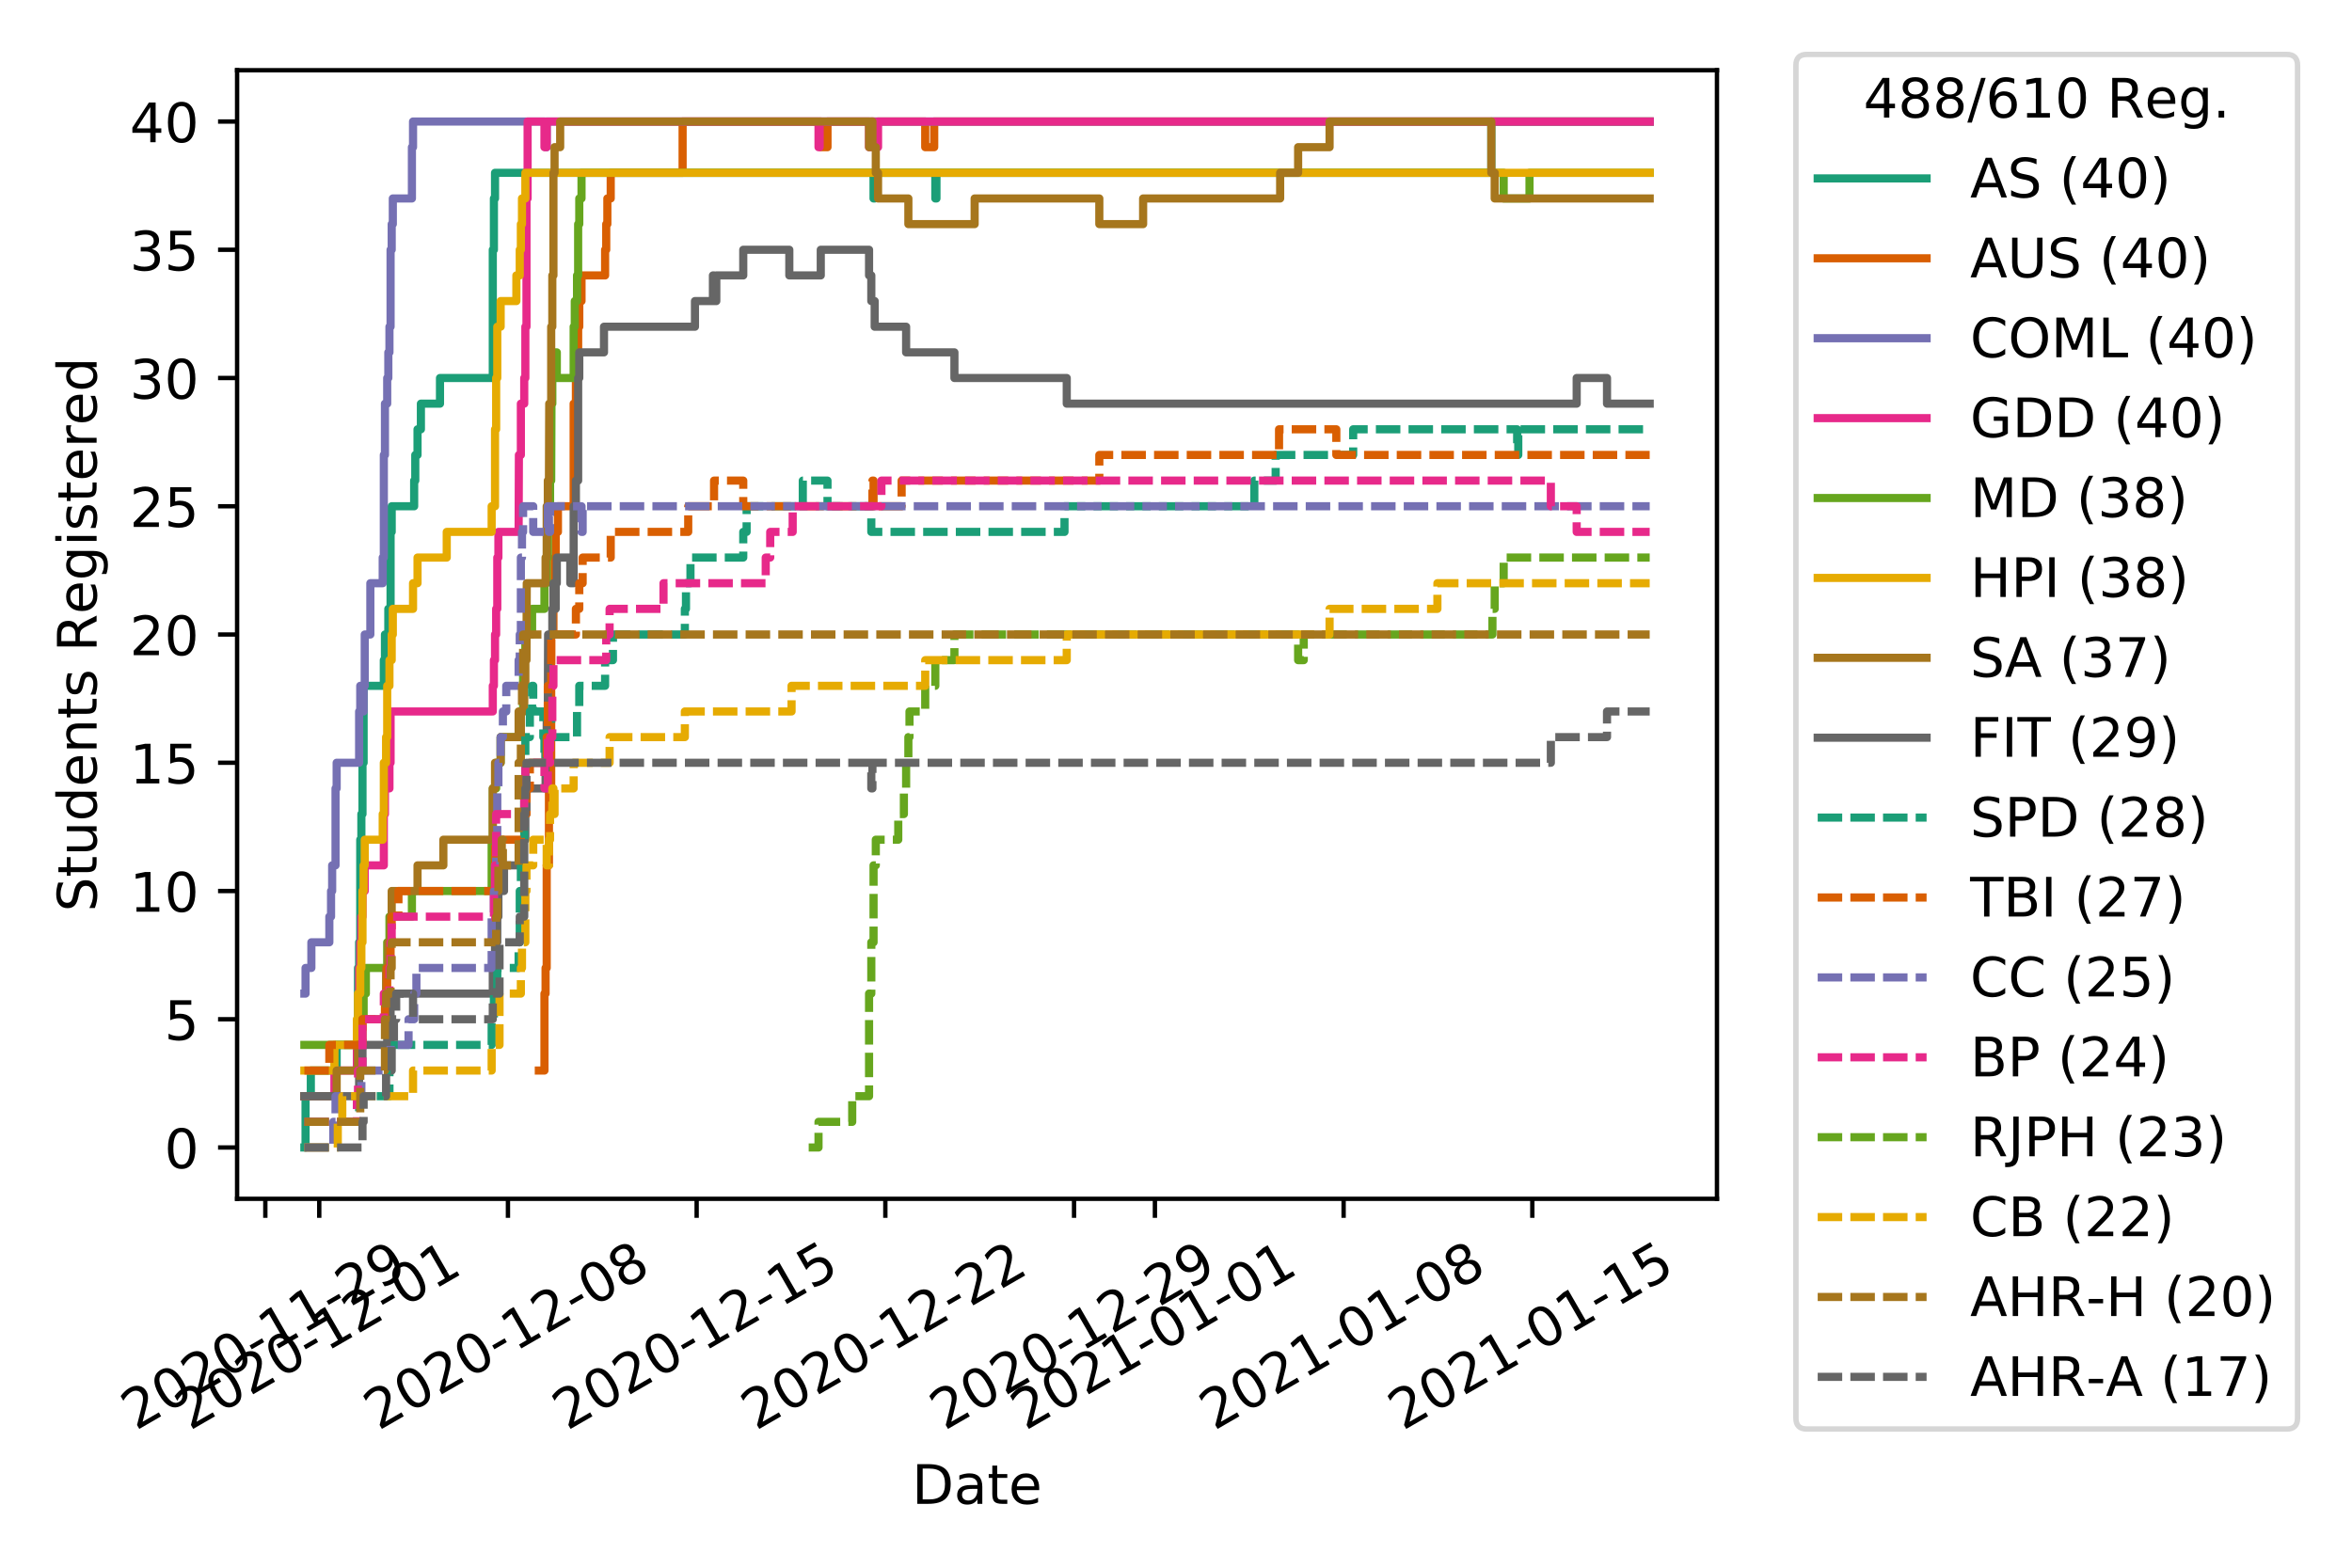 <?xml version="1.0" encoding="utf-8" standalone="no"?>
<!DOCTYPE svg PUBLIC "-//W3C//DTD SVG 1.1//EN"
  "http://www.w3.org/Graphics/SVG/1.1/DTD/svg11.dtd">
<!-- Created with matplotlib (https://matplotlib.org/) -->
<svg height="288pt" version="1.1" viewBox="0 0 432 288" width="432pt" xmlns="http://www.w3.org/2000/svg" xmlns:xlink="http://www.w3.org/1999/xlink">
 <defs>
  <style type="text/css">
*{stroke-linecap:butt;stroke-linejoin:round;}
  </style>
 </defs>
 <g id="figure_1">
  <g id="patch_1">
   <path d="M 0 288 
L 432 288 
L 432 0 
L 0 0 
z
" style="fill:#ffffff;"/>
  </g>
  <g id="axes_1">
   <g id="patch_2">
    <path d="M 43.55 220.231 
L 315.36 220.231 
L 315.36 12.9 
L 43.55 12.9 
z
" style="fill:#ffffff;"/>
   </g>
   <g id="matplotlib.axis_1">
    <g id="xtick_1">
     <g id="line2d_1">
      <defs>
       <path d="M 0 0 
L 0 3.5 
" id="m5416198f54" style="stroke:#000000;stroke-width:0.8;"/>
      </defs>
      <g>
       <use style="stroke:#000000;stroke-width:0.8;" x="48.734" xlink:href="#m5416198f54" y="220.231"/>
      </g>
     </g>
     <g id="text_1">
      <!-- 2020-11-29 -->
      <defs>
       <path d="M 19.188 8.297 
L 53.609 8.297 
L 53.609 0 
L 7.328 0 
L 7.328 8.297 
Q 12.938 14.109 22.625 23.891 
Q 32.328 33.688 34.812 36.531 
Q 39.547 41.844 41.422 45.531 
Q 43.312 49.219 43.312 52.781 
Q 43.312 58.594 39.234 62.25 
Q 35.156 65.922 28.609 65.922 
Q 23.969 65.922 18.812 64.312 
Q 13.672 62.703 7.812 59.422 
L 7.812 69.391 
Q 13.766 71.781 18.938 73 
Q 24.125 74.219 28.422 74.219 
Q 39.75 74.219 46.484 68.547 
Q 53.219 62.891 53.219 53.422 
Q 53.219 48.922 51.531 44.891 
Q 49.859 40.875 45.406 35.406 
Q 44.188 33.984 37.641 27.219 
Q 31.109 20.453 19.188 8.297 
z
" id="DejaVuSans-50"/>
       <path d="M 31.781 66.406 
Q 24.172 66.406 20.328 58.906 
Q 16.5 51.422 16.5 36.375 
Q 16.5 21.391 20.328 13.891 
Q 24.172 6.391 31.781 6.391 
Q 39.453 6.391 43.281 13.891 
Q 47.125 21.391 47.125 36.375 
Q 47.125 51.422 43.281 58.906 
Q 39.453 66.406 31.781 66.406 
z
M 31.781 74.219 
Q 44.047 74.219 50.516 64.516 
Q 56.984 54.828 56.984 36.375 
Q 56.984 17.969 50.516 8.266 
Q 44.047 -1.422 31.781 -1.422 
Q 19.531 -1.422 13.062 8.266 
Q 6.594 17.969 6.594 36.375 
Q 6.594 54.828 13.062 64.516 
Q 19.531 74.219 31.781 74.219 
z
" id="DejaVuSans-48"/>
       <path d="M 4.891 31.391 
L 31.203 31.391 
L 31.203 23.391 
L 4.891 23.391 
z
" id="DejaVuSans-45"/>
       <path d="M 12.406 8.297 
L 28.516 8.297 
L 28.516 63.922 
L 10.984 60.406 
L 10.984 69.391 
L 28.422 72.906 
L 38.281 72.906 
L 38.281 8.297 
L 54.391 8.297 
L 54.391 0 
L 12.406 0 
z
" id="DejaVuSans-49"/>
       <path d="M 10.984 1.516 
L 10.984 10.5 
Q 14.703 8.734 18.5 7.812 
Q 22.312 6.891 25.984 6.891 
Q 35.75 6.891 40.891 13.453 
Q 46.047 20.016 46.781 33.406 
Q 43.953 29.203 39.594 26.953 
Q 35.25 24.703 29.984 24.703 
Q 19.047 24.703 12.672 31.312 
Q 6.297 37.938 6.297 49.422 
Q 6.297 60.641 12.938 67.422 
Q 19.578 74.219 30.609 74.219 
Q 43.266 74.219 49.922 64.516 
Q 56.594 54.828 56.594 36.375 
Q 56.594 19.141 48.406 8.859 
Q 40.234 -1.422 26.422 -1.422 
Q 22.703 -1.422 18.891 -0.688 
Q 15.094 0.047 10.984 1.516 
z
M 30.609 32.422 
Q 37.25 32.422 41.125 36.953 
Q 45.016 41.5 45.016 49.422 
Q 45.016 57.281 41.125 61.844 
Q 37.25 66.406 30.609 66.406 
Q 23.969 66.406 20.094 61.844 
Q 16.219 57.281 16.219 49.422 
Q 16.219 41.5 20.094 36.953 
Q 23.969 32.422 30.609 32.422 
z
" id="DejaVuSans-57"/>
      </defs>
      <g transform="translate(24.949 262.869)rotate(-30)scale(0.1 -0.1)">
       <use xlink:href="#DejaVuSans-50"/>
       <use x="63.623" xlink:href="#DejaVuSans-48"/>
       <use x="127.246" xlink:href="#DejaVuSans-50"/>
       <use x="190.869" xlink:href="#DejaVuSans-48"/>
       <use x="254.492" xlink:href="#DejaVuSans-45"/>
       <use x="290.576" xlink:href="#DejaVuSans-49"/>
       <use x="354.199" xlink:href="#DejaVuSans-49"/>
       <use x="417.822" xlink:href="#DejaVuSans-45"/>
       <use x="453.906" xlink:href="#DejaVuSans-50"/>
       <use x="517.529" xlink:href="#DejaVuSans-57"/>
      </g>
     </g>
    </g>
    <g id="xtick_2">
     <g id="line2d_2">
      <g>
       <use style="stroke:#000000;stroke-width:0.8;" x="58.637" xlink:href="#m5416198f54" y="220.231"/>
      </g>
     </g>
     <g id="text_2">
      <!-- 2020-12-01 -->
      <g transform="translate(34.852 262.869)rotate(-30)scale(0.1 -0.1)">
       <use xlink:href="#DejaVuSans-50"/>
       <use x="63.623" xlink:href="#DejaVuSans-48"/>
       <use x="127.246" xlink:href="#DejaVuSans-50"/>
       <use x="190.869" xlink:href="#DejaVuSans-48"/>
       <use x="254.492" xlink:href="#DejaVuSans-45"/>
       <use x="290.576" xlink:href="#DejaVuSans-49"/>
       <use x="354.199" xlink:href="#DejaVuSans-50"/>
       <use x="417.822" xlink:href="#DejaVuSans-45"/>
       <use x="453.906" xlink:href="#DejaVuSans-48"/>
       <use x="517.529" xlink:href="#DejaVuSans-49"/>
      </g>
     </g>
    </g>
    <g id="xtick_3">
     <g id="line2d_3">
      <g>
       <use style="stroke:#000000;stroke-width:0.8;" x="93.296" xlink:href="#m5416198f54" y="220.231"/>
      </g>
     </g>
     <g id="text_3">
      <!-- 2020-12-08 -->
      <defs>
       <path d="M 31.781 34.625 
Q 24.75 34.625 20.719 30.859 
Q 16.703 27.094 16.703 20.516 
Q 16.703 13.922 20.719 10.156 
Q 24.75 6.391 31.781 6.391 
Q 38.812 6.391 42.859 10.172 
Q 46.922 13.969 46.922 20.516 
Q 46.922 27.094 42.891 30.859 
Q 38.875 34.625 31.781 34.625 
z
M 21.922 38.812 
Q 15.578 40.375 12.031 44.719 
Q 8.5 49.078 8.5 55.328 
Q 8.5 64.062 14.719 69.141 
Q 20.953 74.219 31.781 74.219 
Q 42.672 74.219 48.875 69.141 
Q 55.078 64.062 55.078 55.328 
Q 55.078 49.078 51.531 44.719 
Q 48 40.375 41.703 38.812 
Q 48.828 37.156 52.797 32.312 
Q 56.781 27.484 56.781 20.516 
Q 56.781 9.906 50.312 4.234 
Q 43.844 -1.422 31.781 -1.422 
Q 19.734 -1.422 13.25 4.234 
Q 6.781 9.906 6.781 20.516 
Q 6.781 27.484 10.781 32.312 
Q 14.797 37.156 21.922 38.812 
z
M 18.312 54.391 
Q 18.312 48.734 21.844 45.562 
Q 25.391 42.391 31.781 42.391 
Q 38.141 42.391 41.719 45.562 
Q 45.312 48.734 45.312 54.391 
Q 45.312 60.062 41.719 63.234 
Q 38.141 66.406 31.781 66.406 
Q 25.391 66.406 21.844 63.234 
Q 18.312 60.062 18.312 54.391 
z
" id="DejaVuSans-56"/>
      </defs>
      <g transform="translate(69.511 262.869)rotate(-30)scale(0.1 -0.1)">
       <use xlink:href="#DejaVuSans-50"/>
       <use x="63.623" xlink:href="#DejaVuSans-48"/>
       <use x="127.246" xlink:href="#DejaVuSans-50"/>
       <use x="190.869" xlink:href="#DejaVuSans-48"/>
       <use x="254.492" xlink:href="#DejaVuSans-45"/>
       <use x="290.576" xlink:href="#DejaVuSans-49"/>
       <use x="354.199" xlink:href="#DejaVuSans-50"/>
       <use x="417.822" xlink:href="#DejaVuSans-45"/>
       <use x="453.906" xlink:href="#DejaVuSans-48"/>
       <use x="517.529" xlink:href="#DejaVuSans-56"/>
      </g>
     </g>
    </g>
    <g id="xtick_4">
     <g id="line2d_4">
      <g>
       <use style="stroke:#000000;stroke-width:0.8;" x="127.955" xlink:href="#m5416198f54" y="220.231"/>
      </g>
     </g>
     <g id="text_4">
      <!-- 2020-12-15 -->
      <defs>
       <path d="M 10.797 72.906 
L 49.516 72.906 
L 49.516 64.594 
L 19.828 64.594 
L 19.828 46.734 
Q 21.969 47.469 24.109 47.828 
Q 26.266 48.188 28.422 48.188 
Q 40.625 48.188 47.75 41.5 
Q 54.891 34.812 54.891 23.391 
Q 54.891 11.625 47.562 5.094 
Q 40.234 -1.422 26.906 -1.422 
Q 22.312 -1.422 17.547 -0.641 
Q 12.797 0.141 7.719 1.703 
L 7.719 11.625 
Q 12.109 9.234 16.797 8.062 
Q 21.484 6.891 26.703 6.891 
Q 35.156 6.891 40.078 11.328 
Q 45.016 15.766 45.016 23.391 
Q 45.016 31 40.078 35.438 
Q 35.156 39.891 26.703 39.891 
Q 22.75 39.891 18.812 39.016 
Q 14.891 38.141 10.797 36.281 
z
" id="DejaVuSans-53"/>
      </defs>
      <g transform="translate(104.17 262.869)rotate(-30)scale(0.1 -0.1)">
       <use xlink:href="#DejaVuSans-50"/>
       <use x="63.623" xlink:href="#DejaVuSans-48"/>
       <use x="127.246" xlink:href="#DejaVuSans-50"/>
       <use x="190.869" xlink:href="#DejaVuSans-48"/>
       <use x="254.492" xlink:href="#DejaVuSans-45"/>
       <use x="290.576" xlink:href="#DejaVuSans-49"/>
       <use x="354.199" xlink:href="#DejaVuSans-50"/>
       <use x="417.822" xlink:href="#DejaVuSans-45"/>
       <use x="453.906" xlink:href="#DejaVuSans-49"/>
       <use x="517.529" xlink:href="#DejaVuSans-53"/>
      </g>
     </g>
    </g>
    <g id="xtick_5">
     <g id="line2d_5">
      <g>
       <use style="stroke:#000000;stroke-width:0.8;" x="162.614" xlink:href="#m5416198f54" y="220.231"/>
      </g>
     </g>
     <g id="text_5">
      <!-- 2020-12-22 -->
      <g transform="translate(138.829 262.869)rotate(-30)scale(0.1 -0.1)">
       <use xlink:href="#DejaVuSans-50"/>
       <use x="63.623" xlink:href="#DejaVuSans-48"/>
       <use x="127.246" xlink:href="#DejaVuSans-50"/>
       <use x="190.869" xlink:href="#DejaVuSans-48"/>
       <use x="254.492" xlink:href="#DejaVuSans-45"/>
       <use x="290.576" xlink:href="#DejaVuSans-49"/>
       <use x="354.199" xlink:href="#DejaVuSans-50"/>
       <use x="417.822" xlink:href="#DejaVuSans-45"/>
       <use x="453.906" xlink:href="#DejaVuSans-50"/>
       <use x="517.529" xlink:href="#DejaVuSans-50"/>
      </g>
     </g>
    </g>
    <g id="xtick_6">
     <g id="line2d_6">
      <g>
       <use style="stroke:#000000;stroke-width:0.8;" x="197.274" xlink:href="#m5416198f54" y="220.231"/>
      </g>
     </g>
     <g id="text_6">
      <!-- 2020-12-29 -->
      <g transform="translate(173.488 262.869)rotate(-30)scale(0.1 -0.1)">
       <use xlink:href="#DejaVuSans-50"/>
       <use x="63.623" xlink:href="#DejaVuSans-48"/>
       <use x="127.246" xlink:href="#DejaVuSans-50"/>
       <use x="190.869" xlink:href="#DejaVuSans-48"/>
       <use x="254.492" xlink:href="#DejaVuSans-45"/>
       <use x="290.576" xlink:href="#DejaVuSans-49"/>
       <use x="354.199" xlink:href="#DejaVuSans-50"/>
       <use x="417.822" xlink:href="#DejaVuSans-45"/>
       <use x="453.906" xlink:href="#DejaVuSans-50"/>
       <use x="517.529" xlink:href="#DejaVuSans-57"/>
      </g>
     </g>
    </g>
    <g id="xtick_7">
     <g id="line2d_7">
      <g>
       <use style="stroke:#000000;stroke-width:0.8;" x="212.128" xlink:href="#m5416198f54" y="220.231"/>
      </g>
     </g>
     <g id="text_7">
      <!-- 2021-01-01 -->
      <g transform="translate(188.342 262.869)rotate(-30)scale(0.1 -0.1)">
       <use xlink:href="#DejaVuSans-50"/>
       <use x="63.623" xlink:href="#DejaVuSans-48"/>
       <use x="127.246" xlink:href="#DejaVuSans-50"/>
       <use x="190.869" xlink:href="#DejaVuSans-49"/>
       <use x="254.492" xlink:href="#DejaVuSans-45"/>
       <use x="290.576" xlink:href="#DejaVuSans-48"/>
       <use x="354.199" xlink:href="#DejaVuSans-49"/>
       <use x="417.822" xlink:href="#DejaVuSans-45"/>
       <use x="453.906" xlink:href="#DejaVuSans-48"/>
       <use x="517.529" xlink:href="#DejaVuSans-49"/>
      </g>
     </g>
    </g>
    <g id="xtick_8">
     <g id="line2d_8">
      <g>
       <use style="stroke:#000000;stroke-width:0.8;" x="246.787" xlink:href="#m5416198f54" y="220.231"/>
      </g>
     </g>
     <g id="text_8">
      <!-- 2021-01-08 -->
      <g transform="translate(223.002 262.869)rotate(-30)scale(0.1 -0.1)">
       <use xlink:href="#DejaVuSans-50"/>
       <use x="63.623" xlink:href="#DejaVuSans-48"/>
       <use x="127.246" xlink:href="#DejaVuSans-50"/>
       <use x="190.869" xlink:href="#DejaVuSans-49"/>
       <use x="254.492" xlink:href="#DejaVuSans-45"/>
       <use x="290.576" xlink:href="#DejaVuSans-48"/>
       <use x="354.199" xlink:href="#DejaVuSans-49"/>
       <use x="417.822" xlink:href="#DejaVuSans-45"/>
       <use x="453.906" xlink:href="#DejaVuSans-48"/>
       <use x="517.529" xlink:href="#DejaVuSans-56"/>
      </g>
     </g>
    </g>
    <g id="xtick_9">
     <g id="line2d_9">
      <g>
       <use style="stroke:#000000;stroke-width:0.8;" x="281.446" xlink:href="#m5416198f54" y="220.231"/>
      </g>
     </g>
     <g id="text_9">
      <!-- 2021-01-15 -->
      <g transform="translate(257.661 262.869)rotate(-30)scale(0.1 -0.1)">
       <use xlink:href="#DejaVuSans-50"/>
       <use x="63.623" xlink:href="#DejaVuSans-48"/>
       <use x="127.246" xlink:href="#DejaVuSans-50"/>
       <use x="190.869" xlink:href="#DejaVuSans-49"/>
       <use x="254.492" xlink:href="#DejaVuSans-45"/>
       <use x="290.576" xlink:href="#DejaVuSans-48"/>
       <use x="354.199" xlink:href="#DejaVuSans-49"/>
       <use x="417.822" xlink:href="#DejaVuSans-45"/>
       <use x="453.906" xlink:href="#DejaVuSans-49"/>
       <use x="517.529" xlink:href="#DejaVuSans-53"/>
      </g>
     </g>
    </g>
    <g id="text_10">
     <!-- Date -->
     <defs>
      <path d="M 19.672 64.797 
L 19.672 8.109 
L 31.594 8.109 
Q 46.688 8.109 53.688 14.938 
Q 60.688 21.781 60.688 36.531 
Q 60.688 51.172 53.688 57.984 
Q 46.688 64.797 31.594 64.797 
z
M 9.812 72.906 
L 30.078 72.906 
Q 51.266 72.906 61.172 64.094 
Q 71.094 55.281 71.094 36.531 
Q 71.094 17.672 61.125 8.828 
Q 51.172 0 30.078 0 
L 9.812 0 
z
" id="DejaVuSans-68"/>
      <path d="M 34.281 27.484 
Q 23.391 27.484 19.188 25 
Q 14.984 22.516 14.984 16.5 
Q 14.984 11.719 18.141 8.906 
Q 21.297 6.109 26.703 6.109 
Q 34.188 6.109 38.703 11.406 
Q 43.219 16.703 43.219 25.484 
L 43.219 27.484 
z
M 52.203 31.203 
L 52.203 0 
L 43.219 0 
L 43.219 8.297 
Q 40.141 3.328 35.547 0.953 
Q 30.953 -1.422 24.312 -1.422 
Q 15.922 -1.422 10.953 3.297 
Q 6 8.016 6 15.922 
Q 6 25.141 12.172 29.828 
Q 18.359 34.516 30.609 34.516 
L 43.219 34.516 
L 43.219 35.406 
Q 43.219 41.609 39.141 45 
Q 35.062 48.391 27.688 48.391 
Q 23 48.391 18.547 47.266 
Q 14.109 46.141 10.016 43.891 
L 10.016 52.203 
Q 14.938 54.109 19.578 55.047 
Q 24.219 56 28.609 56 
Q 40.484 56 46.344 49.844 
Q 52.203 43.703 52.203 31.203 
z
" id="DejaVuSans-97"/>
      <path d="M 18.312 70.219 
L 18.312 54.688 
L 36.812 54.688 
L 36.812 47.703 
L 18.312 47.703 
L 18.312 18.016 
Q 18.312 11.328 20.141 9.422 
Q 21.969 7.516 27.594 7.516 
L 36.812 7.516 
L 36.812 0 
L 27.594 0 
Q 17.188 0 13.234 3.875 
Q 9.281 7.766 9.281 18.016 
L 9.281 47.703 
L 2.688 47.703 
L 2.688 54.688 
L 9.281 54.688 
L 9.281 70.219 
z
" id="DejaVuSans-116"/>
      <path d="M 56.203 29.594 
L 56.203 25.203 
L 14.891 25.203 
Q 15.484 15.922 20.484 11.062 
Q 25.484 6.203 34.422 6.203 
Q 39.594 6.203 44.453 7.469 
Q 49.312 8.734 54.109 11.281 
L 54.109 2.781 
Q 49.266 0.734 44.188 -0.344 
Q 39.109 -1.422 33.891 -1.422 
Q 20.797 -1.422 13.156 6.188 
Q 5.516 13.812 5.516 26.812 
Q 5.516 40.234 12.766 48.109 
Q 20.016 56 32.328 56 
Q 43.359 56 49.781 48.891 
Q 56.203 41.797 56.203 29.594 
z
M 47.219 32.234 
Q 47.125 39.594 43.094 43.984 
Q 39.062 48.391 32.422 48.391 
Q 24.906 48.391 20.391 44.141 
Q 15.875 39.891 15.188 32.172 
z
" id="DejaVuSans-101"/>
     </defs>
     <g transform="translate(167.504 276.269)scale(0.1 -0.1)">
      <use xlink:href="#DejaVuSans-68"/>
      <use x="77.002" xlink:href="#DejaVuSans-97"/>
      <use x="138.281" xlink:href="#DejaVuSans-116"/>
      <use x="177.49" xlink:href="#DejaVuSans-101"/>
     </g>
    </g>
   </g>
   <g id="matplotlib.axis_2">
    <g id="ytick_1">
     <g id="line2d_10">
      <defs>
       <path d="M 0 0 
L -3.5 0 
" id="m5ca91faf5a" style="stroke:#000000;stroke-width:0.8;"/>
      </defs>
      <g>
       <use style="stroke:#000000;stroke-width:0.8;" x="43.55" xlink:href="#m5ca91faf5a" y="210.807"/>
      </g>
     </g>
     <g id="text_11">
      <!-- 0 -->
      <g transform="translate(30.188 214.606)scale(0.1 -0.1)">
       <use xlink:href="#DejaVuSans-48"/>
      </g>
     </g>
    </g>
    <g id="ytick_2">
     <g id="line2d_11">
      <g>
       <use style="stroke:#000000;stroke-width:0.8;" x="43.55" xlink:href="#m5ca91faf5a" y="187.246"/>
      </g>
     </g>
     <g id="text_12">
      <!-- 5 -->
      <g transform="translate(30.188 191.046)scale(0.1 -0.1)">
       <use xlink:href="#DejaVuSans-53"/>
      </g>
     </g>
    </g>
    <g id="ytick_3">
     <g id="line2d_12">
      <g>
       <use style="stroke:#000000;stroke-width:0.8;" x="43.55" xlink:href="#m5ca91faf5a" y="163.686"/>
      </g>
     </g>
     <g id="text_13">
      <!-- 10 -->
      <g transform="translate(23.825 167.485)scale(0.1 -0.1)">
       <use xlink:href="#DejaVuSans-49"/>
       <use x="63.623" xlink:href="#DejaVuSans-48"/>
      </g>
     </g>
    </g>
    <g id="ytick_4">
     <g id="line2d_13">
      <g>
       <use style="stroke:#000000;stroke-width:0.8;" x="43.55" xlink:href="#m5ca91faf5a" y="140.126"/>
      </g>
     </g>
     <g id="text_14">
      <!-- 15 -->
      <g transform="translate(23.825 143.925)scale(0.1 -0.1)">
       <use xlink:href="#DejaVuSans-49"/>
       <use x="63.623" xlink:href="#DejaVuSans-53"/>
      </g>
     </g>
    </g>
    <g id="ytick_5">
     <g id="line2d_14">
      <g>
       <use style="stroke:#000000;stroke-width:0.8;" x="43.55" xlink:href="#m5ca91faf5a" y="116.565"/>
      </g>
     </g>
     <g id="text_15">
      <!-- 20 -->
      <g transform="translate(23.825 120.365)scale(0.1 -0.1)">
       <use xlink:href="#DejaVuSans-50"/>
       <use x="63.623" xlink:href="#DejaVuSans-48"/>
      </g>
     </g>
    </g>
    <g id="ytick_6">
     <g id="line2d_15">
      <g>
       <use style="stroke:#000000;stroke-width:0.8;" x="43.55" xlink:href="#m5ca91faf5a" y="93.005"/>
      </g>
     </g>
     <g id="text_16">
      <!-- 25 -->
      <g transform="translate(23.825 96.804)scale(0.1 -0.1)">
       <use xlink:href="#DejaVuSans-50"/>
       <use x="63.623" xlink:href="#DejaVuSans-53"/>
      </g>
     </g>
    </g>
    <g id="ytick_7">
     <g id="line2d_16">
      <g>
       <use style="stroke:#000000;stroke-width:0.8;" x="43.55" xlink:href="#m5ca91faf5a" y="69.445"/>
      </g>
     </g>
     <g id="text_17">
      <!-- 30 -->
      <defs>
       <path d="M 40.578 39.312 
Q 47.656 37.797 51.625 33 
Q 55.609 28.219 55.609 21.188 
Q 55.609 10.406 48.188 4.484 
Q 40.766 -1.422 27.094 -1.422 
Q 22.516 -1.422 17.656 -0.516 
Q 12.797 0.391 7.625 2.203 
L 7.625 11.719 
Q 11.719 9.328 16.594 8.109 
Q 21.484 6.891 26.812 6.891 
Q 36.078 6.891 40.938 10.547 
Q 45.797 14.203 45.797 21.188 
Q 45.797 27.641 41.281 31.266 
Q 36.766 34.906 28.719 34.906 
L 20.219 34.906 
L 20.219 43.016 
L 29.109 43.016 
Q 36.375 43.016 40.234 45.922 
Q 44.094 48.828 44.094 54.297 
Q 44.094 59.906 40.109 62.906 
Q 36.141 65.922 28.719 65.922 
Q 24.656 65.922 20.016 65.031 
Q 15.375 64.156 9.812 62.312 
L 9.812 71.094 
Q 15.438 72.656 20.344 73.438 
Q 25.25 74.219 29.594 74.219 
Q 40.828 74.219 47.359 69.109 
Q 53.906 64.016 53.906 55.328 
Q 53.906 49.266 50.438 45.094 
Q 46.969 40.922 40.578 39.312 
z
" id="DejaVuSans-51"/>
      </defs>
      <g transform="translate(23.825 73.244)scale(0.1 -0.1)">
       <use xlink:href="#DejaVuSans-51"/>
       <use x="63.623" xlink:href="#DejaVuSans-48"/>
      </g>
     </g>
    </g>
    <g id="ytick_8">
     <g id="line2d_17">
      <g>
       <use style="stroke:#000000;stroke-width:0.8;" x="43.55" xlink:href="#m5ca91faf5a" y="45.884"/>
      </g>
     </g>
     <g id="text_18">
      <!-- 35 -->
      <g transform="translate(23.825 49.684)scale(0.1 -0.1)">
       <use xlink:href="#DejaVuSans-51"/>
       <use x="63.623" xlink:href="#DejaVuSans-53"/>
      </g>
     </g>
    </g>
    <g id="ytick_9">
     <g id="line2d_18">
      <g>
       <use style="stroke:#000000;stroke-width:0.8;" x="43.55" xlink:href="#m5ca91faf5a" y="22.324"/>
      </g>
     </g>
     <g id="text_19">
      <!-- 40 -->
      <defs>
       <path d="M 37.797 64.312 
L 12.891 25.391 
L 37.797 25.391 
z
M 35.203 72.906 
L 47.609 72.906 
L 47.609 25.391 
L 58.016 25.391 
L 58.016 17.188 
L 47.609 17.188 
L 47.609 0 
L 37.797 0 
L 37.797 17.188 
L 4.891 17.188 
L 4.891 26.703 
z
" id="DejaVuSans-52"/>
      </defs>
      <g transform="translate(23.825 26.123)scale(0.1 -0.1)">
       <use xlink:href="#DejaVuSans-52"/>
       <use x="63.623" xlink:href="#DejaVuSans-48"/>
      </g>
     </g>
    </g>
    <g id="text_20">
     <!-- Students Registered -->
     <defs>
      <path d="M 53.516 70.516 
L 53.516 60.891 
Q 47.906 63.578 42.922 64.891 
Q 37.938 66.219 33.297 66.219 
Q 25.25 66.219 20.875 63.094 
Q 16.5 59.969 16.5 54.203 
Q 16.5 49.359 19.406 46.891 
Q 22.312 44.438 30.422 42.922 
L 36.375 41.703 
Q 47.406 39.594 52.656 34.297 
Q 57.906 29 57.906 20.125 
Q 57.906 9.516 50.797 4.047 
Q 43.703 -1.422 29.984 -1.422 
Q 24.812 -1.422 18.969 -0.25 
Q 13.141 0.922 6.891 3.219 
L 6.891 13.375 
Q 12.891 10.016 18.656 8.297 
Q 24.422 6.594 29.984 6.594 
Q 38.422 6.594 43.016 9.906 
Q 47.609 13.234 47.609 19.391 
Q 47.609 24.75 44.312 27.781 
Q 41.016 30.812 33.5 32.328 
L 27.484 33.5 
Q 16.453 35.688 11.516 40.375 
Q 6.594 45.062 6.594 53.422 
Q 6.594 63.094 13.406 68.656 
Q 20.219 74.219 32.172 74.219 
Q 37.312 74.219 42.625 73.281 
Q 47.953 72.359 53.516 70.516 
z
" id="DejaVuSans-83"/>
      <path d="M 8.5 21.578 
L 8.5 54.688 
L 17.484 54.688 
L 17.484 21.922 
Q 17.484 14.156 20.5 10.266 
Q 23.531 6.391 29.594 6.391 
Q 36.859 6.391 41.078 11.031 
Q 45.312 15.672 45.312 23.688 
L 45.312 54.688 
L 54.297 54.688 
L 54.297 0 
L 45.312 0 
L 45.312 8.406 
Q 42.047 3.422 37.719 1 
Q 33.406 -1.422 27.688 -1.422 
Q 18.266 -1.422 13.375 4.438 
Q 8.5 10.297 8.5 21.578 
z
M 31.109 56 
z
" id="DejaVuSans-117"/>
      <path d="M 45.406 46.391 
L 45.406 75.984 
L 54.391 75.984 
L 54.391 0 
L 45.406 0 
L 45.406 8.203 
Q 42.578 3.328 38.25 0.953 
Q 33.938 -1.422 27.875 -1.422 
Q 17.969 -1.422 11.734 6.484 
Q 5.516 14.406 5.516 27.297 
Q 5.516 40.188 11.734 48.094 
Q 17.969 56 27.875 56 
Q 33.938 56 38.25 53.625 
Q 42.578 51.266 45.406 46.391 
z
M 14.797 27.297 
Q 14.797 17.391 18.875 11.75 
Q 22.953 6.109 30.078 6.109 
Q 37.203 6.109 41.297 11.75 
Q 45.406 17.391 45.406 27.297 
Q 45.406 37.203 41.297 42.844 
Q 37.203 48.484 30.078 48.484 
Q 22.953 48.484 18.875 42.844 
Q 14.797 37.203 14.797 27.297 
z
" id="DejaVuSans-100"/>
      <path d="M 54.891 33.016 
L 54.891 0 
L 45.906 0 
L 45.906 32.719 
Q 45.906 40.484 42.875 44.328 
Q 39.844 48.188 33.797 48.188 
Q 26.516 48.188 22.312 43.547 
Q 18.109 38.922 18.109 30.906 
L 18.109 0 
L 9.078 0 
L 9.078 54.688 
L 18.109 54.688 
L 18.109 46.188 
Q 21.344 51.125 25.703 53.562 
Q 30.078 56 35.797 56 
Q 45.219 56 50.047 50.172 
Q 54.891 44.344 54.891 33.016 
z
" id="DejaVuSans-110"/>
      <path d="M 44.281 53.078 
L 44.281 44.578 
Q 40.484 46.531 36.375 47.5 
Q 32.281 48.484 27.875 48.484 
Q 21.188 48.484 17.844 46.438 
Q 14.5 44.391 14.5 40.281 
Q 14.5 37.156 16.891 35.375 
Q 19.281 33.594 26.516 31.984 
L 29.594 31.297 
Q 39.156 29.25 43.188 25.516 
Q 47.219 21.781 47.219 15.094 
Q 47.219 7.469 41.188 3.016 
Q 35.156 -1.422 24.609 -1.422 
Q 20.219 -1.422 15.453 -0.562 
Q 10.688 0.297 5.422 2 
L 5.422 11.281 
Q 10.406 8.688 15.234 7.391 
Q 20.062 6.109 24.812 6.109 
Q 31.156 6.109 34.562 8.281 
Q 37.984 10.453 37.984 14.406 
Q 37.984 18.062 35.516 20.016 
Q 33.062 21.969 24.703 23.781 
L 21.578 24.516 
Q 13.234 26.266 9.516 29.906 
Q 5.812 33.547 5.812 39.891 
Q 5.812 47.609 11.281 51.797 
Q 16.75 56 26.812 56 
Q 31.781 56 36.172 55.266 
Q 40.578 54.547 44.281 53.078 
z
" id="DejaVuSans-115"/>
      <path id="DejaVuSans-32"/>
      <path d="M 44.391 34.188 
Q 47.562 33.109 50.562 29.594 
Q 53.562 26.078 56.594 19.922 
L 66.609 0 
L 56 0 
L 46.688 18.703 
Q 43.062 26.031 39.672 28.422 
Q 36.281 30.812 30.422 30.812 
L 19.672 30.812 
L 19.672 0 
L 9.812 0 
L 9.812 72.906 
L 32.078 72.906 
Q 44.578 72.906 50.734 67.672 
Q 56.891 62.453 56.891 51.906 
Q 56.891 45.016 53.688 40.469 
Q 50.484 35.938 44.391 34.188 
z
M 19.672 64.797 
L 19.672 38.922 
L 32.078 38.922 
Q 39.203 38.922 42.844 42.219 
Q 46.484 45.516 46.484 51.906 
Q 46.484 58.297 42.844 61.547 
Q 39.203 64.797 32.078 64.797 
z
" id="DejaVuSans-82"/>
      <path d="M 45.406 27.984 
Q 45.406 37.75 41.375 43.109 
Q 37.359 48.484 30.078 48.484 
Q 22.859 48.484 18.828 43.109 
Q 14.797 37.75 14.797 27.984 
Q 14.797 18.266 18.828 12.891 
Q 22.859 7.516 30.078 7.516 
Q 37.359 7.516 41.375 12.891 
Q 45.406 18.266 45.406 27.984 
z
M 54.391 6.781 
Q 54.391 -7.172 48.188 -13.984 
Q 42 -20.797 29.203 -20.797 
Q 24.469 -20.797 20.266 -20.094 
Q 16.062 -19.391 12.109 -17.922 
L 12.109 -9.188 
Q 16.062 -11.328 19.922 -12.344 
Q 23.781 -13.375 27.781 -13.375 
Q 36.625 -13.375 41.016 -8.766 
Q 45.406 -4.156 45.406 5.172 
L 45.406 9.625 
Q 42.625 4.781 38.281 2.391 
Q 33.938 0 27.875 0 
Q 17.828 0 11.672 7.656 
Q 5.516 15.328 5.516 27.984 
Q 5.516 40.672 11.672 48.328 
Q 17.828 56 27.875 56 
Q 33.938 56 38.281 53.609 
Q 42.625 51.219 45.406 46.391 
L 45.406 54.688 
L 54.391 54.688 
z
" id="DejaVuSans-103"/>
      <path d="M 9.422 54.688 
L 18.406 54.688 
L 18.406 0 
L 9.422 0 
z
M 9.422 75.984 
L 18.406 75.984 
L 18.406 64.594 
L 9.422 64.594 
z
" id="DejaVuSans-105"/>
      <path d="M 41.109 46.297 
Q 39.594 47.172 37.812 47.578 
Q 36.031 48 33.891 48 
Q 26.266 48 22.188 43.047 
Q 18.109 38.094 18.109 28.812 
L 18.109 0 
L 9.078 0 
L 9.078 54.688 
L 18.109 54.688 
L 18.109 46.188 
Q 20.953 51.172 25.484 53.578 
Q 30.031 56 36.531 56 
Q 37.453 56 38.578 55.875 
Q 39.703 55.766 41.062 55.516 
z
" id="DejaVuSans-114"/>
     </defs>
     <g transform="translate(17.745 167.499)rotate(-90)scale(0.1 -0.1)">
      <use xlink:href="#DejaVuSans-83"/>
      <use x="63.477" xlink:href="#DejaVuSans-116"/>
      <use x="102.686" xlink:href="#DejaVuSans-117"/>
      <use x="166.064" xlink:href="#DejaVuSans-100"/>
      <use x="229.541" xlink:href="#DejaVuSans-101"/>
      <use x="291.064" xlink:href="#DejaVuSans-110"/>
      <use x="354.443" xlink:href="#DejaVuSans-116"/>
      <use x="393.652" xlink:href="#DejaVuSans-115"/>
      <use x="445.752" xlink:href="#DejaVuSans-32"/>
      <use x="477.539" xlink:href="#DejaVuSans-82"/>
      <use x="546.959" xlink:href="#DejaVuSans-101"/>
      <use x="608.482" xlink:href="#DejaVuSans-103"/>
      <use x="671.959" xlink:href="#DejaVuSans-105"/>
      <use x="699.742" xlink:href="#DejaVuSans-115"/>
      <use x="751.842" xlink:href="#DejaVuSans-116"/>
      <use x="791.051" xlink:href="#DejaVuSans-101"/>
      <use x="852.574" xlink:href="#DejaVuSans-114"/>
      <use x="893.656" xlink:href="#DejaVuSans-101"/>
      <use x="955.18" xlink:href="#DejaVuSans-100"/>
     </g>
    </g>
   </g>
   <g id="line2d_19">
    <path clip-path="url(#pc2e20eefc7)" d="M 55.905 210.807 
L 56.122 210.807 
L 56.122 201.383 
L 56.231 201.383 
L 57.09 201.383 
L 57.09 196.67 
L 57.19 196.67 
L 61.835 196.67 
L 61.835 191.958 
L 61.938 191.958 
L 65.755 191.958 
L 65.755 177.822 
L 65.858 177.822 
L 65.961 177.822 
L 65.961 173.11 
L 66.064 173.11 
L 66.168 173.11 
L 66.168 154.262 
L 66.271 154.262 
L 66.374 154.262 
L 66.374 149.55 
L 66.477 149.55 
L 66.58 149.55 
L 66.58 140.126 
L 66.683 140.126 
L 66.787 140.126 
L 66.787 125.99 
L 66.89 125.99 
L 70.5 125.99 
L 70.5 121.277 
L 70.603 121.277 
L 70.706 121.277 
L 70.706 116.565 
L 70.809 116.565 
L 71.325 116.565 
L 71.325 111.853 
L 71.428 111.853 
L 71.738 111.853 
L 71.738 97.717 
L 71.841 97.717 
L 71.944 97.717 
L 71.944 93.005 
L 72.047 93.005 
L 76.07 93.005 
L 76.07 88.293 
L 76.173 88.293 
L 76.276 88.293 
L 76.276 83.581 
L 76.38 83.581 
L 76.689 83.581 
L 76.689 78.869 
L 76.792 78.869 
L 77.308 78.869 
L 77.308 74.157 
L 77.411 74.157 
L 80.815 74.157 
L 80.815 69.445 
L 80.918 69.445 
L 90.512 69.445 
L 90.512 45.884 
L 90.615 45.884 
L 90.718 45.884 
L 90.718 36.46 
L 90.821 36.46 
L 90.924 36.46 
L 90.924 31.748 
L 91.027 31.748 
L 160.449 31.748 
L 160.449 36.46 
L 160.552 36.46 
L 160.655 36.46 
L 160.655 31.748 
L 160.758 31.748 
L 171.795 31.748 
L 171.795 36.46 
L 171.899 36.46 
L 172.002 36.46 
L 172.002 31.748 
L 172.105 31.748 
L 273.916 31.748 
L 273.916 22.324 
L 274.019 22.324 
L 303.005 22.324 
L 303.005 22.324 
" style="fill:none;stroke:#1b9e77;stroke-linecap:square;stroke-width:1.5;"/>
   </g>
   <g id="line2d_20">
    <path clip-path="url(#pc2e20eefc7)" d="M 98.97 196.67 
L 100.001 196.67 
L 100.001 182.534 
L 100.105 182.534 
L 100.208 182.534 
L 100.208 177.822 
L 100.311 177.822 
L 100.414 177.822 
L 100.414 158.974 
L 100.517 158.974 
L 100.827 158.974 
L 100.827 144.838 
L 100.93 144.838 
L 101.239 144.838 
L 101.239 116.565 
L 101.342 116.565 
L 101.652 116.565 
L 101.652 107.141 
L 101.755 107.141 
L 101.858 107.141 
L 101.858 102.429 
L 101.961 102.429 
L 102.065 102.429 
L 102.065 97.717 
L 102.168 97.717 
L 102.477 97.717 
L 102.477 93.005 
L 102.58 93.005 
L 105.365 93.005 
L 105.365 74.157 
L 105.469 74.157 
L 105.778 74.157 
L 105.778 69.445 
L 105.881 69.445 
L 106.191 69.445 
L 106.191 60.021 
L 106.294 60.021 
L 106.397 60.021 
L 106.397 55.309 
L 106.5 55.309 
L 106.81 55.309 
L 106.81 50.597 
L 106.913 50.597 
L 111.142 50.597 
L 111.142 45.884 
L 111.245 45.884 
L 111.348 45.884 
L 111.348 41.172 
L 111.451 41.172 
L 111.555 41.172 
L 111.555 36.46 
L 111.658 36.46 
L 112.173 36.46 
L 112.173 31.748 
L 112.277 31.748 
L 125.377 31.748 
L 125.377 22.324 
L 125.48 22.324 
L 150.752 22.324 
L 150.752 27.036 
L 150.856 27.036 
L 151.99 27.036 
L 151.99 22.324 
L 152.093 22.324 
L 169.939 22.324 
L 169.939 27.036 
L 170.042 27.036 
L 171.589 27.036 
L 171.589 22.324 
L 171.692 22.324 
L 303.005 22.324 
L 303.005 22.324 
" style="fill:none;stroke:#d95f02;stroke-linecap:square;stroke-width:1.5;"/>
   </g>
   <g id="line2d_21">
    <path clip-path="url(#pc2e20eefc7)" d="M 55.905 182.534 
L 56.122 182.534 
L 56.122 177.822 
L 56.231 177.822 
L 57.19 177.822 
L 57.19 173.11 
L 60.491 173.11 
L 60.491 168.398 
L 60.804 168.398 
L 60.804 163.686 
L 60.907 163.686 
L 61.01 163.686 
L 61.01 158.974 
L 61.113 158.974 
L 61.629 158.974 
L 61.629 144.838 
L 61.732 144.838 
L 61.835 144.838 
L 61.835 140.126 
L 61.938 140.126 
L 65.961 140.126 
L 65.961 130.702 
L 66.064 130.702 
L 66.168 130.702 
L 66.168 125.99 
L 66.271 125.99 
L 66.374 125.99 
L 66.374 130.702 
L 66.477 130.702 
L 66.787 130.702 
L 66.787 125.99 
L 66.89 125.99 
L 66.993 125.99 
L 66.993 116.565 
L 67.096 116.565 
L 68.024 116.565 
L 68.024 107.141 
L 68.128 107.141 
L 70.294 107.141 
L 70.294 102.429 
L 70.397 102.429 
L 70.5 102.429 
L 70.5 83.581 
L 70.603 83.581 
L 70.706 83.581 
L 70.706 74.157 
L 70.809 74.157 
L 71.119 74.157 
L 71.119 69.445 
L 71.222 69.445 
L 71.325 69.445 
L 71.325 64.733 
L 71.428 64.733 
L 71.532 64.733 
L 71.532 60.021 
L 71.635 60.021 
L 71.738 60.021 
L 71.738 45.884 
L 71.841 45.884 
L 71.944 45.884 
L 71.944 41.172 
L 72.047 41.172 
L 72.15 41.172 
L 72.15 36.46 
L 72.254 36.46 
L 75.658 36.46 
L 75.658 27.036 
L 75.761 27.036 
L 75.864 27.036 
L 75.864 22.324 
L 75.967 22.324 
L 100.208 22.324 
L 100.208 27.036 
L 100.311 27.036 
L 100.414 27.036 
L 100.414 22.324 
L 100.517 22.324 
L 303.005 22.324 
L 303.005 22.324 
" style="fill:none;stroke:#7570b3;stroke-linecap:square;stroke-width:1.5;"/>
   </g>
   <g id="line2d_22">
    <path clip-path="url(#pc2e20eefc7)" d="M 55.905 201.383 
L 61.423 201.383 
L 61.423 196.67 
L 61.526 196.67 
L 65.549 196.67 
L 65.549 191.958 
L 65.652 191.958 
L 65.755 191.958 
L 65.755 187.246 
L 65.858 187.246 
L 65.961 187.246 
L 65.961 177.822 
L 66.064 177.822 
L 66.168 177.822 
L 66.168 173.11 
L 66.271 173.11 
L 66.374 173.11 
L 66.374 168.398 
L 66.477 168.398 
L 66.58 168.398 
L 66.58 163.686 
L 66.683 163.686 
L 66.993 163.686 
L 66.993 158.974 
L 67.096 158.974 
L 70.5 158.974 
L 70.5 149.55 
L 70.603 149.55 
L 70.706 149.55 
L 70.706 144.838 
L 70.809 144.838 
L 71.532 144.838 
L 71.532 140.126 
L 71.635 140.126 
L 71.738 140.126 
L 71.738 130.702 
L 71.841 130.702 
L 90.512 130.702 
L 90.512 125.99 
L 90.615 125.99 
L 90.718 125.99 
L 90.718 121.277 
L 90.821 121.277 
L 90.924 121.277 
L 90.924 116.565 
L 91.027 116.565 
L 91.13 116.565 
L 91.13 111.853 
L 91.234 111.853 
L 91.337 111.853 
L 91.337 102.429 
L 91.44 102.429 
L 91.543 102.429 
L 91.543 97.717 
L 91.646 97.717 
L 95.256 97.717 
L 95.308 83.581 
L 95.36 83.581 
L 95.669 83.581 
L 95.669 74.157 
L 95.772 74.157 
L 96.288 74.157 
L 96.288 69.445 
L 96.391 69.445 
L 96.494 69.445 
L 96.494 60.021 
L 96.597 60.021 
L 96.701 60.021 
L 96.701 36.46 
L 96.804 36.46 
L 96.907 36.46 
L 96.907 22.324 
L 97.01 22.324 
L 100.001 22.324 
L 100.001 27.036 
L 100.105 27.036 
L 100.414 27.036 
L 100.414 22.324 
L 100.517 22.324 
L 150.34 22.324 
L 150.34 27.036 
L 150.443 27.036 
L 150.546 27.036 
L 150.546 22.324 
L 150.649 22.324 
L 159.623 22.324 
L 159.623 27.036 
L 159.727 27.036 
L 160.036 27.036 
L 160.036 22.324 
L 160.139 22.324 
L 160.449 22.324 
L 160.449 27.036 
L 160.552 27.036 
L 161.274 27.036 
L 161.274 22.324 
L 161.377 22.324 
L 303.005 22.324 
L 303.005 22.324 
" style="fill:none;stroke:#e7298a;stroke-linecap:square;stroke-width:1.5;"/>
   </g>
   <g id="line2d_23">
    <path clip-path="url(#pc2e20eefc7)" d="M 55.905 191.958 
L 65.755 191.958 
L 65.755 187.246 
L 65.858 187.246 
L 66.787 187.246 
L 66.787 182.534 
L 66.89 182.534 
L 67.199 182.534 
L 67.199 177.822 
L 67.302 177.822 
L 71.119 177.822 
L 71.119 173.11 
L 71.222 173.11 
L 71.532 173.11 
L 71.532 168.398 
L 71.635 168.398 
L 75.658 168.398 
L 75.658 163.686 
L 75.761 163.686 
L 90.305 163.686 
L 90.305 154.262 
L 90.408 154.262 
L 90.512 154.262 
L 90.512 144.838 
L 90.615 144.838 
L 91.13 144.838 
L 91.13 140.126 
L 91.234 140.126 
L 91.956 140.126 
L 91.956 135.414 
L 92.059 135.414 
L 95.669 135.414 
L 95.669 130.702 
L 95.772 130.702 
L 96.082 130.702 
L 96.082 121.277 
L 96.185 121.277 
L 96.494 121.277 
L 96.494 116.565 
L 96.597 116.565 
L 97.732 116.565 
L 97.732 111.853 
L 97.835 111.853 
L 100.001 111.853 
L 100.001 107.141 
L 100.105 107.141 
L 100.414 107.141 
L 100.414 102.429 
L 100.517 102.429 
L 100.62 102.429 
L 100.62 93.005 
L 100.724 93.005 
L 101.033 93.005 
L 101.033 88.293 
L 101.136 88.293 
L 101.239 88.293 
L 101.291 74.157 
L 101.342 74.157 
L 101.446 74.157 
L 101.446 64.733 
L 101.549 64.733 
L 102.271 64.733 
L 102.271 69.445 
L 102.374 69.445 
L 105.365 69.445 
L 105.365 60.021 
L 105.469 60.021 
L 105.572 60.021 
L 105.572 55.309 
L 105.675 55.309 
L 105.984 55.309 
L 105.984 50.597 
L 106.087 50.597 
L 106.191 50.597 
L 106.191 41.172 
L 106.294 41.172 
L 106.397 41.172 
L 106.397 36.46 
L 106.5 36.46 
L 106.81 36.46 
L 106.81 31.748 
L 106.913 31.748 
L 276.185 31.748 
L 276.185 36.46 
L 276.289 36.46 
L 280.93 36.46 
L 280.93 31.748 
L 281.034 31.748 
L 303.005 31.748 
L 303.005 31.748 
" style="fill:none;stroke:#66a61e;stroke-linecap:square;stroke-width:1.5;"/>
   </g>
   <g id="line2d_24">
    <path clip-path="url(#pc2e20eefc7)" d="M 55.905 196.67 
L 61.423 196.67 
L 61.423 191.958 
L 61.526 191.958 
L 65.549 191.958 
L 65.549 187.246 
L 65.652 187.246 
L 65.755 187.246 
L 65.755 182.534 
L 65.858 182.534 
L 66.168 182.534 
L 66.168 177.822 
L 66.271 177.822 
L 66.374 177.822 
L 66.374 173.11 
L 66.477 173.11 
L 66.58 173.11 
L 66.58 163.686 
L 66.683 163.686 
L 66.787 163.686 
L 66.787 158.974 
L 66.89 158.974 
L 66.993 158.974 
L 66.993 154.262 
L 67.096 154.262 
L 70.294 154.262 
L 70.294 149.55 
L 70.397 149.55 
L 70.5 149.55 
L 70.5 140.126 
L 70.603 140.126 
L 70.913 140.126 
L 70.913 135.414 
L 71.016 135.414 
L 71.119 135.414 
L 71.119 125.99 
L 71.222 125.99 
L 71.532 125.99 
L 71.532 121.277 
L 71.635 121.277 
L 71.944 121.277 
L 71.944 116.565 
L 72.047 116.565 
L 72.15 116.565 
L 72.15 111.853 
L 72.254 111.853 
L 75.864 111.853 
L 75.864 107.141 
L 75.967 107.141 
L 76.689 107.141 
L 76.689 102.429 
L 76.792 102.429 
L 82.053 102.429 
L 82.053 97.717 
L 82.156 97.717 
L 90.305 97.717 
L 90.305 93.005 
L 90.408 93.005 
L 90.924 93.005 
L 90.924 78.869 
L 91.027 78.869 
L 91.13 78.869 
L 91.13 69.445 
L 91.234 69.445 
L 91.337 69.445 
L 91.337 60.021 
L 91.44 60.021 
L 91.956 60.021 
L 91.956 55.309 
L 92.059 55.309 
L 94.844 55.309 
L 94.844 50.597 
L 94.947 50.597 
L 95.463 50.597 
L 95.463 45.884 
L 95.566 45.884 
L 95.669 45.884 
L 95.669 41.172 
L 95.772 41.172 
L 95.875 41.172 
L 95.875 36.46 
L 95.979 36.46 
L 96.494 36.46 
L 96.494 31.748 
L 96.597 31.748 
L 303.005 31.748 
L 303.005 31.748 
" style="fill:none;stroke:#e6ab02;stroke-linecap:square;stroke-width:1.5;"/>
   </g>
   <g id="line2d_25">
    <path clip-path="url(#pc2e20eefc7)" d="M 55.905 201.383 
L 61.835 201.383 
L 61.835 196.67 
L 61.938 196.67 
L 65.755 196.67 
L 65.755 191.958 
L 65.858 191.958 
L 66.58 191.958 
L 66.58 187.246 
L 66.683 187.246 
L 70.913 187.246 
L 70.913 177.822 
L 71.016 177.822 
L 71.325 177.822 
L 71.325 173.11 
L 71.428 173.11 
L 71.738 173.11 
L 71.738 168.398 
L 71.841 168.398 
L 71.944 168.398 
L 71.944 163.686 
L 72.047 163.686 
L 76.689 163.686 
L 76.689 158.974 
L 76.792 158.974 
L 81.434 158.974 
L 81.434 154.262 
L 81.537 154.262 
L 90.512 154.262 
L 90.512 144.838 
L 90.615 144.838 
L 90.924 144.838 
L 90.924 140.126 
L 91.027 140.126 
L 91.956 140.126 
L 91.956 135.414 
L 92.059 135.414 
L 95.256 135.414 
L 95.256 130.702 
L 95.36 130.702 
L 96.288 130.702 
L 96.288 125.99 
L 96.391 125.99 
L 96.494 125.99 
L 96.494 121.277 
L 96.597 121.277 
L 96.701 121.277 
L 96.752 107.141 
L 96.804 107.141 
L 100.208 107.141 
L 100.208 102.429 
L 100.311 102.429 
L 100.414 102.429 
L 100.414 93.005 
L 100.517 93.005 
L 100.62 93.005 
L 100.62 88.293 
L 100.724 88.293 
L 100.827 88.293 
L 100.878 74.157 
L 100.93 74.157 
L 101.239 74.157 
L 101.239 60.021 
L 101.342 60.021 
L 101.446 60.021 
L 101.446 50.597 
L 101.549 50.597 
L 101.652 50.597 
L 101.652 31.748 
L 101.755 31.748 
L 101.858 31.748 
L 101.858 27.036 
L 101.961 27.036 
L 102.89 27.036 
L 102.89 22.324 
L 102.993 22.324 
L 159.623 22.324 
L 159.623 27.036 
L 159.727 27.036 
L 159.83 27.036 
L 159.83 22.324 
L 159.933 22.324 
L 160.242 22.324 
L 160.242 27.036 
L 160.346 27.036 
L 160.861 27.036 
L 160.861 31.748 
L 160.964 31.748 
L 161.274 31.748 
L 161.274 36.46 
L 161.377 36.46 
L 166.844 36.46 
L 166.844 41.172 
L 166.947 41.172 
L 179.016 41.172 
L 179.016 36.46 
L 179.119 36.46 
L 201.916 36.46 
L 201.916 41.172 
L 202.019 41.172 
L 209.962 41.172 
L 209.962 36.46 
L 210.065 36.46 
L 235.131 36.46 
L 235.131 31.748 
L 235.234 31.748 
L 238.432 31.748 
L 238.432 27.036 
L 238.535 27.036 
L 244.208 27.036 
L 244.208 22.324 
L 273.916 22.324 
L 273.916 31.748 
L 274.019 31.748 
L 274.535 31.748 
L 274.535 36.46 
L 274.638 36.46 
L 303.005 36.46 
L 303.005 36.46 
" style="fill:none;stroke:#a6761d;stroke-linecap:square;stroke-width:1.5;"/>
   </g>
   <g id="line2d_26">
    <path clip-path="url(#pc2e20eefc7)" d="M 55.905 201.383 
L 65.961 201.383 
L 65.961 196.67 
L 66.064 196.67 
L 66.58 196.67 
L 66.58 191.958 
L 66.683 191.958 
L 71.119 191.958 
L 71.119 187.246 
L 71.222 187.246 
L 71.532 187.246 
L 71.532 191.958 
L 71.635 191.958 
L 71.738 191.958 
L 71.738 182.534 
L 71.841 182.534 
L 90.512 182.534 
L 90.512 177.822 
L 90.615 177.822 
L 90.924 177.822 
L 90.924 173.11 
L 91.027 173.11 
L 91.337 173.11 
L 91.337 168.398 
L 91.44 168.398 
L 91.543 168.398 
L 91.543 163.686 
L 91.646 163.686 
L 92.575 163.686 
L 92.575 158.974 
L 92.678 158.974 
L 95.875 158.974 
L 95.875 154.262 
L 95.979 154.262 
L 96.494 154.262 
L 96.494 149.55 
L 96.597 149.55 
L 96.701 149.55 
L 96.701 144.838 
L 96.804 144.838 
L 100.208 144.838 
L 100.208 135.414 
L 100.311 135.414 
L 100.414 135.414 
L 100.414 130.702 
L 100.517 130.702 
L 100.62 130.702 
L 100.672 116.565 
L 100.724 116.565 
L 101.446 116.565 
L 101.446 111.853 
L 101.549 111.853 
L 101.652 111.853 
L 101.652 107.141 
L 101.755 107.141 
L 101.858 107.141 
L 101.858 111.853 
L 101.961 111.853 
L 102.065 111.853 
L 102.065 107.141 
L 102.168 107.141 
L 102.271 107.141 
L 102.271 102.429 
L 102.374 102.429 
L 104.747 102.429 
L 104.747 107.141 
L 104.85 107.141 
L 105.365 107.141 
L 105.365 93.005 
L 105.469 93.005 
L 105.778 93.005 
L 105.778 88.293 
L 105.881 88.293 
L 106.191 88.293 
L 106.191 69.445 
L 106.294 69.445 
L 106.397 69.445 
L 106.397 64.733 
L 106.5 64.733 
L 110.936 64.733 
L 110.936 60.021 
L 111.039 60.021 
L 127.646 60.021 
L 127.646 55.309 
L 127.749 55.309 
L 130.947 55.309 
L 130.947 50.597 
L 131.05 50.597 
L 131.153 50.597 
L 131.153 55.309 
L 131.257 55.309 
L 131.566 55.309 
L 131.566 50.597 
L 131.669 50.597 
L 136.517 50.597 
L 136.517 45.884 
L 136.621 45.884 
L 144.976 45.884 
L 144.976 50.597 
L 145.079 50.597 
L 150.752 50.597 
L 150.752 45.884 
L 150.856 45.884 
L 159.623 45.884 
L 159.623 50.597 
L 159.727 50.597 
L 160.036 50.597 
L 160.036 55.309 
L 160.139 55.309 
L 160.655 55.309 
L 160.655 60.021 
L 160.758 60.021 
L 166.431 60.021 
L 166.431 64.733 
L 166.535 64.733 
L 175.303 64.733 
L 175.303 69.445 
L 175.406 69.445 
L 195.933 69.445 
L 195.933 74.157 
L 196.036 74.157 
L 289.595 74.157 
L 289.595 69.445 
L 289.698 69.445 
L 295.165 69.445 
L 295.165 74.157 
L 295.269 74.157 
L 303.005 74.157 
L 303.005 74.157 
" style="fill:none;stroke:#666666;stroke-linecap:square;stroke-width:1.5;"/>
   </g>
   <g id="line2d_27">
    <path clip-path="url(#pc2e20eefc7)" d="M 55.905 206.095 
L 65.961 206.095 
L 65.961 201.383 
L 66.064 201.383 
L 71.532 201.383 
L 71.532 191.958 
L 71.635 191.958 
L 90.305 191.958 
L 90.305 187.246 
L 90.408 187.246 
L 90.718 187.246 
L 90.718 182.534 
L 90.821 182.534 
L 91.337 182.534 
L 91.337 177.822 
L 91.44 177.822 
L 95.256 177.822 
L 95.256 173.11 
L 95.36 173.11 
L 95.463 173.11 
L 95.463 163.686 
L 95.566 163.686 
L 95.669 163.686 
L 95.669 158.974 
L 95.772 158.974 
L 96.082 158.974 
L 96.082 154.262 
L 96.185 154.262 
L 96.288 154.262 
L 96.288 144.838 
L 96.391 144.838 
L 96.494 144.838 
L 96.494 135.414 
L 96.597 135.414 
L 97.32 135.414 
L 97.32 130.702 
L 97.423 130.702 
L 97.732 130.702 
L 97.732 125.99 
L 97.835 125.99 
L 97.938 125.99 
L 97.938 130.702 
L 98.042 130.702 
L 99.795 130.702 
L 99.795 135.414 
L 99.898 135.414 
L 100.001 135.414 
L 100.001 140.126 
L 100.105 140.126 
L 100.208 140.126 
L 100.208 135.414 
L 100.311 135.414 
L 100.414 135.414 
L 100.414 140.126 
L 100.517 140.126 
L 100.62 140.126 
L 100.62 135.414 
L 100.724 135.414 
L 100.827 135.414 
L 100.827 130.702 
L 100.93 130.702 
L 101.239 130.702 
L 101.239 135.414 
L 101.342 135.414 
L 105.984 135.414 
L 105.984 130.702 
L 106.087 130.702 
L 106.397 130.702 
L 106.397 125.99 
L 106.5 125.99 
L 111.142 125.99 
L 111.142 121.277 
L 111.245 121.277 
L 112.586 121.277 
L 112.586 116.565 
L 112.689 116.565 
L 125.79 116.565 
L 125.79 111.853 
L 125.893 111.853 
L 125.996 111.853 
L 125.996 107.141 
L 126.099 107.141 
L 126.821 107.141 
L 126.821 102.429 
L 126.924 102.429 
L 136.517 102.429 
L 136.517 97.717 
L 136.621 97.717 
L 137.136 97.717 
L 137.136 93.005 
L 137.239 93.005 
L 147.452 93.005 
L 147.452 88.293 
L 147.555 88.293 
L 151.99 88.293 
L 151.99 93.005 
L 152.093 93.005 
L 160.036 93.005 
L 160.036 97.717 
L 160.139 97.717 
L 195.52 97.717 
L 195.52 93.005 
L 195.624 93.005 
L 230.386 93.005 
L 230.386 88.293 
L 230.489 88.293 
L 234.306 88.293 
L 234.306 83.581 
L 234.409 83.581 
L 248.541 83.581 
L 248.541 78.869 
L 248.644 78.869 
L 278.661 78.869 
L 278.661 83.581 
L 278.764 83.581 
L 278.867 83.581 
L 278.867 78.869 
L 278.971 78.869 
L 303.005 78.869 
L 303.005 78.869 
" style="fill:none;stroke:#1b9e77;stroke-dasharray:4.5,1.5;stroke-dashoffset:0;stroke-width:1.5;"/>
   </g>
   <g id="line2d_28">
    <path clip-path="url(#pc2e20eefc7)" d="M 55.905 196.67 
L 60.491 196.67 
L 60.491 191.958 
L 66.58 191.958 
L 66.58 187.246 
L 66.683 187.246 
L 70.706 187.246 
L 70.706 182.534 
L 70.809 182.534 
L 71.119 182.534 
L 71.119 177.822 
L 71.222 177.822 
L 71.738 177.822 
L 71.738 173.11 
L 71.841 173.11 
L 71.944 173.11 
L 71.944 168.398 
L 72.047 168.398 
L 73.182 168.398 
L 73.182 163.686 
L 73.285 163.686 
L 90.924 163.686 
L 90.924 154.262 
L 91.027 154.262 
L 95.669 154.262 
L 95.669 149.55 
L 95.772 149.55 
L 96.701 149.55 
L 96.701 144.838 
L 96.804 144.838 
L 97.32 144.838 
L 97.32 140.126 
L 97.423 140.126 
L 100.414 140.126 
L 100.414 135.414 
L 100.517 135.414 
L 100.62 135.414 
L 100.62 125.99 
L 100.724 125.99 
L 101.239 125.99 
L 101.239 116.565 
L 101.342 116.565 
L 105.778 116.565 
L 105.778 111.853 
L 105.881 111.853 
L 106.397 111.853 
L 106.397 107.141 
L 106.5 107.141 
L 107.016 107.141 
L 107.016 102.429 
L 107.119 102.429 
L 112.173 102.429 
L 112.173 97.717 
L 112.277 97.717 
L 126.408 97.717 
L 126.408 93.005 
L 126.512 93.005 
L 131.153 93.005 
L 131.153 88.293 
L 131.257 88.293 
L 136.517 88.293 
L 136.517 93.005 
L 136.621 93.005 
L 160.242 93.005 
L 160.242 88.293 
L 160.346 88.293 
L 160.449 88.293 
L 160.449 93.005 
L 160.552 93.005 
L 165.606 93.005 
L 165.606 88.293 
L 165.709 88.293 
L 201.916 88.293 
L 201.916 83.581 
L 202.019 83.581 
L 234.925 83.581 
L 234.925 78.869 
L 235.028 78.869 
L 245.446 78.869 
L 245.446 83.581 
L 245.549 83.581 
L 303.005 83.581 
L 303.005 83.581 
" style="fill:none;stroke:#d95f02;stroke-dasharray:4.5,1.5;stroke-dashoffset:0;stroke-width:1.5;"/>
   </g>
   <g id="line2d_29">
    <path clip-path="url(#pc2e20eefc7)" d="M 55.905 210.807 
L 61.216 210.807 
L 61.216 206.095 
L 61.319 206.095 
L 61.629 206.095 
L 61.629 201.383 
L 61.732 201.383 
L 66.374 201.383 
L 66.374 196.67 
L 66.477 196.67 
L 71.738 196.67 
L 71.738 191.958 
L 71.841 191.958 
L 75.039 191.958 
L 75.039 187.246 
L 75.142 187.246 
L 76.07 187.246 
L 76.07 182.534 
L 76.173 182.534 
L 76.483 182.534 
L 76.483 177.822 
L 76.586 177.822 
L 90.305 177.822 
L 90.305 168.398 
L 90.408 168.398 
L 90.718 168.398 
L 90.718 163.686 
L 90.821 163.686 
L 90.924 163.686 
L 90.924 158.974 
L 91.027 158.974 
L 91.13 158.974 
L 91.13 154.262 
L 91.234 154.262 
L 91.337 154.262 
L 91.337 144.838 
L 91.44 144.838 
L 91.543 144.838 
L 91.543 140.126 
L 91.646 140.126 
L 91.956 140.126 
L 91.956 135.414 
L 92.059 135.414 
L 92.368 135.414 
L 92.368 130.702 
L 92.471 130.702 
L 92.987 130.702 
L 92.987 125.99 
L 93.09 125.99 
L 95.256 125.99 
L 95.256 121.277 
L 95.36 121.277 
L 95.463 121.277 
L 95.463 116.565 
L 95.566 116.565 
L 95.669 116.565 
L 95.669 102.429 
L 95.772 102.429 
L 95.875 102.429 
L 95.875 97.717 
L 95.979 97.717 
L 96.082 97.717 
L 96.082 93.005 
L 96.185 93.005 
L 97.938 93.005 
L 97.938 97.717 
L 98.042 97.717 
L 100.62 97.717 
L 100.62 93.005 
L 100.724 93.005 
L 100.827 93.005 
L 100.827 97.717 
L 100.93 97.717 
L 101.033 97.717 
L 101.033 93.005 
L 101.136 93.005 
L 106.81 93.005 
L 106.81 97.717 
L 106.913 97.717 
L 107.016 97.717 
L 107.016 93.005 
L 107.119 93.005 
L 303.005 93.005 
L 303.005 93.005 
" style="fill:none;stroke:#7570b3;stroke-dasharray:4.5,1.5;stroke-dashoffset:0;stroke-width:1.5;"/>
   </g>
   <g id="line2d_30">
    <path clip-path="url(#pc2e20eefc7)" d="M 55.905 206.095 
L 65.549 206.095 
L 65.549 201.383 
L 65.652 201.383 
L 65.755 201.383 
L 65.755 196.67 
L 65.858 196.67 
L 66.58 196.67 
L 66.58 187.246 
L 66.683 187.246 
L 70.5 187.246 
L 70.5 182.534 
L 70.603 182.534 
L 71.532 182.534 
L 71.532 177.822 
L 71.635 177.822 
L 71.738 177.822 
L 71.738 173.11 
L 71.841 173.11 
L 71.944 173.11 
L 71.944 168.398 
L 72.047 168.398 
L 90.718 168.398 
L 90.718 163.686 
L 90.821 163.686 
L 90.924 163.686 
L 90.924 158.974 
L 91.027 158.974 
L 91.13 158.974 
L 91.13 149.55 
L 91.234 149.55 
L 96.288 149.55 
L 96.288 144.838 
L 96.391 144.838 
L 96.494 144.838 
L 96.494 140.126 
L 96.597 140.126 
L 100.001 140.126 
L 100.001 144.838 
L 100.105 144.838 
L 100.62 144.838 
L 100.62 135.414 
L 100.724 135.414 
L 100.827 135.414 
L 100.827 140.126 
L 100.93 140.126 
L 101.033 140.126 
L 101.033 135.414 
L 101.136 135.414 
L 101.446 135.414 
L 101.446 125.99 
L 101.549 125.99 
L 101.652 125.99 
L 101.652 121.277 
L 101.755 121.277 
L 111.348 121.277 
L 111.348 116.565 
L 111.451 116.565 
L 111.967 116.565 
L 111.967 111.853 
L 112.07 111.853 
L 121.87 111.853 
L 121.87 107.141 
L 121.973 107.141 
L 140.643 107.141 
L 140.643 102.429 
L 140.747 102.429 
L 141.469 102.429 
L 141.469 97.717 
L 141.572 97.717 
L 145.595 97.717 
L 145.595 93.005 
L 145.698 93.005 
L 161.893 93.005 
L 161.893 88.293 
L 161.996 88.293 
L 284.85 88.293 
L 284.85 93.005 
L 284.953 93.005 
L 289.595 93.005 
L 289.595 97.717 
L 289.698 97.717 
L 303.005 97.717 
L 303.005 97.717 
" style="fill:none;stroke:#e7298a;stroke-dasharray:4.5,1.5;stroke-dashoffset:0;stroke-width:1.5;"/>
   </g>
   <g id="line2d_31">
    <path clip-path="url(#pc2e20eefc7)" d="M 148.535 210.807 
L 150.34 210.807 
L 150.34 206.095 
L 150.443 206.095 
L 156.529 206.095 
L 156.529 201.383 
L 156.632 201.383 
L 159.623 201.383 
L 159.623 182.534 
L 159.727 182.534 
L 160.036 182.534 
L 160.036 173.11 
L 160.139 173.11 
L 160.449 173.11 
L 160.449 158.974 
L 160.552 158.974 
L 160.861 158.974 
L 160.861 154.262 
L 160.964 154.262 
L 164.987 154.262 
L 164.987 149.55 
L 165.091 149.55 
L 166.019 149.55 
L 166.019 144.838 
L 166.122 144.838 
L 166.431 144.838 
L 166.431 140.126 
L 166.535 140.126 
L 166.844 140.126 
L 166.844 135.414 
L 166.947 135.414 
L 167.05 135.414 
L 167.05 130.702 
L 167.154 130.702 
L 169.939 130.702 
L 169.939 125.99 
L 170.042 125.99 
L 171.795 125.99 
L 171.795 121.277 
L 171.899 121.277 
L 175.303 121.277 
L 175.303 116.565 
L 175.406 116.565 
L 238.432 116.565 
L 238.432 121.277 
L 238.535 121.277 
L 239.463 121.277 
L 239.463 116.565 
L 239.566 116.565 
L 274.122 116.565 
L 274.122 111.853 
L 274.226 111.853 
L 274.535 111.853 
L 274.535 107.141 
L 274.638 107.141 
L 276.185 107.141 
L 276.185 102.429 
L 276.289 102.429 
L 303.005 102.429 
L 303.005 102.429 
" style="fill:none;stroke:#66a61e;stroke-dasharray:4.5,1.5;stroke-dashoffset:0;stroke-width:1.5;"/>
   </g>
   <g id="line2d_32">
    <path clip-path="url(#pc2e20eefc7)" d="M 55.905 210.807 
L 62.041 210.807 
L 62.041 206.095 
L 62.145 206.095 
L 62.867 206.095 
L 62.867 201.383 
L 62.97 201.383 
L 75.864 201.383 
L 75.864 196.67 
L 75.967 196.67 
L 90.305 196.67 
L 90.305 191.958 
L 90.408 191.958 
L 91.749 191.958 
L 91.749 182.534 
L 91.852 182.534 
L 95.669 182.534 
L 95.669 177.822 
L 95.772 177.822 
L 95.875 177.822 
L 95.875 173.11 
L 95.979 173.11 
L 96.494 173.11 
L 96.494 163.686 
L 96.597 163.686 
L 96.701 163.686 
L 96.701 158.974 
L 96.804 158.974 
L 97.938 158.974 
L 97.938 154.262 
L 98.042 154.262 
L 100.414 154.262 
L 100.414 158.974 
L 100.517 158.974 
L 100.827 158.974 
L 100.827 154.262 
L 100.93 154.262 
L 101.033 154.262 
L 101.033 149.55 
L 101.136 149.55 
L 101.446 149.55 
L 101.446 144.838 
L 101.549 144.838 
L 101.652 144.838 
L 101.652 149.55 
L 101.755 149.55 
L 101.858 149.55 
L 101.858 144.838 
L 101.961 144.838 
L 105.365 144.838 
L 105.365 140.126 
L 105.469 140.126 
L 111.967 140.126 
L 111.967 135.414 
L 112.07 135.414 
L 125.79 135.414 
L 125.79 130.702 
L 125.893 130.702 
L 145.388 130.702 
L 145.388 125.99 
L 145.492 125.99 
L 169.939 125.99 
L 169.939 121.277 
L 170.042 121.277 
L 195.933 121.277 
L 195.933 116.565 
L 196.036 116.565 
L 244.208 116.565 
L 244.208 111.853 
L 264.013 111.853 
L 264.013 107.141 
L 264.117 107.141 
L 303.005 107.141 
L 303.005 107.141 
" style="fill:none;stroke:#e6ab02;stroke-dasharray:4.5,1.5;stroke-dashoffset:0;stroke-width:1.5;"/>
   </g>
   <g id="line2d_33">
    <path clip-path="url(#pc2e20eefc7)" d="M 55.905 206.095 
L 66.168 206.095 
L 66.168 196.67 
L 66.271 196.67 
L 70.706 196.67 
L 70.706 187.246 
L 70.809 187.246 
L 70.913 187.246 
L 70.913 182.534 
L 71.016 182.534 
L 71.738 182.534 
L 71.738 177.822 
L 71.841 177.822 
L 71.944 177.822 
L 71.944 173.11 
L 72.047 173.11 
L 91.13 173.11 
L 91.13 168.398 
L 91.234 168.398 
L 91.337 168.398 
L 91.337 163.686 
L 91.44 163.686 
L 91.543 163.686 
L 91.543 158.974 
L 91.646 158.974 
L 92.162 158.974 
L 92.162 154.262 
L 92.265 154.262 
L 92.368 154.262 
L 92.368 158.974 
L 92.471 158.974 
L 95.256 158.974 
L 95.256 140.126 
L 95.36 140.126 
L 95.669 140.126 
L 95.669 130.702 
L 95.772 130.702 
L 95.875 130.702 
L 95.875 125.99 
L 95.979 125.99 
L 96.082 125.99 
L 96.082 116.565 
L 96.185 116.565 
L 303.005 116.565 
L 303.005 116.565 
" style="fill:none;stroke:#a6761d;stroke-dasharray:4.5,1.5;stroke-dashoffset:0;stroke-width:1.5;"/>
   </g>
   <g id="line2d_34">
    <path clip-path="url(#pc2e20eefc7)" d="M 55.905 210.807 
L 66.58 210.807 
L 66.58 206.095 
L 66.683 206.095 
L 66.787 206.095 
L 66.787 201.383 
L 66.89 201.383 
L 70.913 201.383 
L 70.913 196.67 
L 71.016 196.67 
L 71.944 196.67 
L 71.944 191.958 
L 72.047 191.958 
L 72.357 191.958 
L 72.357 187.246 
L 72.46 187.246 
L 72.769 187.246 
L 72.769 182.534 
L 72.873 182.534 
L 75.864 182.534 
L 75.864 187.246 
L 75.967 187.246 
L 90.512 187.246 
L 90.512 182.534 
L 90.615 182.534 
L 91.749 182.534 
L 91.749 173.11 
L 91.852 173.11 
L 95.463 173.11 
L 95.463 168.398 
L 95.566 168.398 
L 96.288 168.398 
L 96.288 149.55 
L 96.391 149.55 
L 96.494 149.55 
L 96.494 144.838 
L 96.597 144.838 
L 96.701 144.838 
L 96.701 140.126 
L 96.804 140.126 
L 160.036 140.126 
L 160.036 144.838 
L 160.139 144.838 
L 160.242 144.838 
L 160.242 140.126 
L 160.346 140.126 
L 284.85 140.126 
L 284.85 135.414 
L 284.953 135.414 
L 295.165 135.414 
L 295.165 130.702 
L 295.269 130.702 
L 303.005 130.702 
L 303.005 130.702 
" style="fill:none;stroke:#666666;stroke-dasharray:4.5,1.5;stroke-dashoffset:0;stroke-width:1.5;"/>
   </g>
   <g id="line2d_35"/>
   <g id="line2d_36"/>
   <g id="line2d_37"/>
   <g id="line2d_38"/>
   <g id="line2d_39"/>
   <g id="line2d_40"/>
   <g id="line2d_41"/>
   <g id="line2d_42"/>
   <g id="line2d_43"/>
   <g id="line2d_44"/>
   <g id="line2d_45"/>
   <g id="line2d_46"/>
   <g id="line2d_47"/>
   <g id="line2d_48"/>
   <g id="line2d_49"/>
   <g id="line2d_50"/>
   <g id="line2d_51"/>
   <g id="patch_3">
    <path d="M 43.55 220.231 
L 43.55 12.9 
" style="fill:none;stroke:#000000;stroke-linecap:square;stroke-linejoin:miter;stroke-width:0.8;"/>
   </g>
   <g id="patch_4">
    <path d="M 315.36 220.231 
L 315.36 12.9 
" style="fill:none;stroke:#000000;stroke-linecap:square;stroke-linejoin:miter;stroke-width:0.8;"/>
   </g>
   <g id="patch_5">
    <path d="M 43.55 220.231 
L 315.36 220.231 
" style="fill:none;stroke:#000000;stroke-linecap:square;stroke-linejoin:miter;stroke-width:0.8;"/>
   </g>
   <g id="patch_6">
    <path d="M 43.55 12.9 
L 315.36 12.9 
" style="fill:none;stroke:#000000;stroke-linecap:square;stroke-linejoin:miter;stroke-width:0.8;"/>
   </g>
  </g>
  <g id="legend_1">
   <g id="patch_7">
    <path d="M 331.863 262.528 
L 420 262.528 
Q 422 262.528 422 260.528 
L 422 12 
Q 422 10 420 10 
L 331.863 10 
Q 329.863 10 329.863 12 
L 329.863 260.528 
Q 329.863 262.528 331.863 262.528 
z
" style="fill:#ffffff;opacity:0.8;stroke:#cccccc;stroke-linejoin:miter;"/>
   </g>
   <g id="text_21">
    <!-- 488/610 Reg. -->
    <defs>
     <path d="M 25.391 72.906 
L 33.688 72.906 
L 8.297 -9.281 
L 0 -9.281 
z
" id="DejaVuSans-47"/>
     <path d="M 33.016 40.375 
Q 26.375 40.375 22.484 35.828 
Q 18.609 31.297 18.609 23.391 
Q 18.609 15.531 22.484 10.953 
Q 26.375 6.391 33.016 6.391 
Q 39.656 6.391 43.531 10.953 
Q 47.406 15.531 47.406 23.391 
Q 47.406 31.297 43.531 35.828 
Q 39.656 40.375 33.016 40.375 
z
M 52.594 71.297 
L 52.594 62.312 
Q 48.875 64.062 45.094 64.984 
Q 41.312 65.922 37.594 65.922 
Q 27.828 65.922 22.672 59.328 
Q 17.531 52.734 16.797 39.406 
Q 19.672 43.656 24.016 45.922 
Q 28.375 48.188 33.594 48.188 
Q 44.578 48.188 50.953 41.516 
Q 57.328 34.859 57.328 23.391 
Q 57.328 12.156 50.688 5.359 
Q 44.047 -1.422 33.016 -1.422 
Q 20.359 -1.422 13.672 8.266 
Q 6.984 17.969 6.984 36.375 
Q 6.984 53.656 15.188 63.938 
Q 23.391 74.219 37.203 74.219 
Q 40.922 74.219 44.703 73.484 
Q 48.484 72.75 52.594 71.297 
z
" id="DejaVuSans-54"/>
     <path d="M 10.688 12.406 
L 21 12.406 
L 21 0 
L 10.688 0 
z
" id="DejaVuSans-46"/>
    </defs>
    <g transform="translate(342.259 21.598)scale(0.1 -0.1)">
     <use xlink:href="#DejaVuSans-52"/>
     <use x="63.623" xlink:href="#DejaVuSans-56"/>
     <use x="127.246" xlink:href="#DejaVuSans-56"/>
     <use x="190.869" xlink:href="#DejaVuSans-47"/>
     <use x="224.561" xlink:href="#DejaVuSans-54"/>
     <use x="288.184" xlink:href="#DejaVuSans-49"/>
     <use x="351.807" xlink:href="#DejaVuSans-48"/>
     <use x="415.43" xlink:href="#DejaVuSans-32"/>
     <use x="447.217" xlink:href="#DejaVuSans-82"/>
     <use x="516.637" xlink:href="#DejaVuSans-101"/>
     <use x="578.16" xlink:href="#DejaVuSans-103"/>
     <use x="641.637" xlink:href="#DejaVuSans-46"/>
    </g>
   </g>
   <g id="line2d_52">
    <path d="M 333.863 32.777 
L 353.863 32.777 
" style="fill:none;stroke:#1b9e77;stroke-linecap:square;stroke-width:1.5;"/>
   </g>
   <g id="line2d_53"/>
   <g id="text_22">
    <!-- AS (40) -->
    <defs>
     <path d="M 34.188 63.188 
L 20.797 26.906 
L 47.609 26.906 
z
M 28.609 72.906 
L 39.797 72.906 
L 67.578 0 
L 57.328 0 
L 50.688 18.703 
L 17.828 18.703 
L 11.188 0 
L 0.781 0 
z
" id="DejaVuSans-65"/>
     <path d="M 31 75.875 
Q 24.469 64.656 21.281 53.656 
Q 18.109 42.672 18.109 31.391 
Q 18.109 20.125 21.312 9.062 
Q 24.516 -2 31 -13.188 
L 23.188 -13.188 
Q 15.875 -1.703 12.234 9.375 
Q 8.594 20.453 8.594 31.391 
Q 8.594 42.281 12.203 53.312 
Q 15.828 64.359 23.188 75.875 
z
" id="DejaVuSans-40"/>
     <path d="M 8.016 75.875 
L 15.828 75.875 
Q 23.141 64.359 26.781 53.312 
Q 30.422 42.281 30.422 31.391 
Q 30.422 20.453 26.781 9.375 
Q 23.141 -1.703 15.828 -13.188 
L 8.016 -13.188 
Q 14.5 -2 17.703 9.062 
Q 20.906 20.125 20.906 31.391 
Q 20.906 42.672 17.703 53.656 
Q 14.5 64.656 8.016 75.875 
z
" id="DejaVuSans-41"/>
    </defs>
    <g transform="translate(361.863 36.277)scale(0.1 -0.1)">
     <use xlink:href="#DejaVuSans-65"/>
     <use x="68.408" xlink:href="#DejaVuSans-83"/>
     <use x="131.885" xlink:href="#DejaVuSans-32"/>
     <use x="163.672" xlink:href="#DejaVuSans-40"/>
     <use x="202.686" xlink:href="#DejaVuSans-52"/>
     <use x="266.309" xlink:href="#DejaVuSans-48"/>
     <use x="329.932" xlink:href="#DejaVuSans-41"/>
    </g>
   </g>
   <g id="line2d_54">
    <path d="M 333.863 47.455 
L 353.863 47.455 
" style="fill:none;stroke:#d95f02;stroke-linecap:square;stroke-width:1.5;"/>
   </g>
   <g id="line2d_55"/>
   <g id="text_23">
    <!-- AUS (40) -->
    <defs>
     <path d="M 8.688 72.906 
L 18.609 72.906 
L 18.609 28.609 
Q 18.609 16.891 22.844 11.734 
Q 27.094 6.594 36.625 6.594 
Q 46.094 6.594 50.344 11.734 
Q 54.594 16.891 54.594 28.609 
L 54.594 72.906 
L 64.5 72.906 
L 64.5 27.391 
Q 64.5 13.141 57.438 5.859 
Q 50.391 -1.422 36.625 -1.422 
Q 22.797 -1.422 15.734 5.859 
Q 8.688 13.141 8.688 27.391 
z
" id="DejaVuSans-85"/>
    </defs>
    <g transform="translate(361.863 50.955)scale(0.1 -0.1)">
     <use xlink:href="#DejaVuSans-65"/>
     <use x="68.408" xlink:href="#DejaVuSans-85"/>
     <use x="141.602" xlink:href="#DejaVuSans-83"/>
     <use x="205.078" xlink:href="#DejaVuSans-32"/>
     <use x="236.865" xlink:href="#DejaVuSans-40"/>
     <use x="275.879" xlink:href="#DejaVuSans-52"/>
     <use x="339.502" xlink:href="#DejaVuSans-48"/>
     <use x="403.125" xlink:href="#DejaVuSans-41"/>
    </g>
   </g>
   <g id="line2d_56">
    <path d="M 333.863 62.133 
L 353.863 62.133 
" style="fill:none;stroke:#7570b3;stroke-linecap:square;stroke-width:1.5;"/>
   </g>
   <g id="line2d_57"/>
   <g id="text_24">
    <!-- COML (40) -->
    <defs>
     <path d="M 64.406 67.281 
L 64.406 56.891 
Q 59.422 61.531 53.781 63.812 
Q 48.141 66.109 41.797 66.109 
Q 29.297 66.109 22.656 58.469 
Q 16.016 50.828 16.016 36.375 
Q 16.016 21.969 22.656 14.328 
Q 29.297 6.688 41.797 6.688 
Q 48.141 6.688 53.781 8.984 
Q 59.422 11.281 64.406 15.922 
L 64.406 5.609 
Q 59.234 2.094 53.438 0.328 
Q 47.656 -1.422 41.219 -1.422 
Q 24.656 -1.422 15.125 8.703 
Q 5.609 18.844 5.609 36.375 
Q 5.609 53.953 15.125 64.078 
Q 24.656 74.219 41.219 74.219 
Q 47.75 74.219 53.531 72.484 
Q 59.328 70.75 64.406 67.281 
z
" id="DejaVuSans-67"/>
     <path d="M 39.406 66.219 
Q 28.656 66.219 22.328 58.203 
Q 16.016 50.203 16.016 36.375 
Q 16.016 22.609 22.328 14.594 
Q 28.656 6.594 39.406 6.594 
Q 50.141 6.594 56.422 14.594 
Q 62.703 22.609 62.703 36.375 
Q 62.703 50.203 56.422 58.203 
Q 50.141 66.219 39.406 66.219 
z
M 39.406 74.219 
Q 54.734 74.219 63.906 63.938 
Q 73.094 53.656 73.094 36.375 
Q 73.094 19.141 63.906 8.859 
Q 54.734 -1.422 39.406 -1.422 
Q 24.031 -1.422 14.812 8.828 
Q 5.609 19.094 5.609 36.375 
Q 5.609 53.656 14.812 63.938 
Q 24.031 74.219 39.406 74.219 
z
" id="DejaVuSans-79"/>
     <path d="M 9.812 72.906 
L 24.516 72.906 
L 43.109 23.297 
L 61.812 72.906 
L 76.516 72.906 
L 76.516 0 
L 66.891 0 
L 66.891 64.016 
L 48.094 14.016 
L 38.188 14.016 
L 19.391 64.016 
L 19.391 0 
L 9.812 0 
z
" id="DejaVuSans-77"/>
     <path d="M 9.812 72.906 
L 19.672 72.906 
L 19.672 8.297 
L 55.172 8.297 
L 55.172 0 
L 9.812 0 
z
" id="DejaVuSans-76"/>
    </defs>
    <g transform="translate(361.863 65.633)scale(0.1 -0.1)">
     <use xlink:href="#DejaVuSans-67"/>
     <use x="69.824" xlink:href="#DejaVuSans-79"/>
     <use x="148.535" xlink:href="#DejaVuSans-77"/>
     <use x="234.814" xlink:href="#DejaVuSans-76"/>
     <use x="290.527" xlink:href="#DejaVuSans-32"/>
     <use x="322.314" xlink:href="#DejaVuSans-40"/>
     <use x="361.328" xlink:href="#DejaVuSans-52"/>
     <use x="424.951" xlink:href="#DejaVuSans-48"/>
     <use x="488.574" xlink:href="#DejaVuSans-41"/>
    </g>
   </g>
   <g id="line2d_58">
    <path d="M 333.863 76.811 
L 353.863 76.811 
" style="fill:none;stroke:#e7298a;stroke-linecap:square;stroke-width:1.5;"/>
   </g>
   <g id="line2d_59"/>
   <g id="text_25">
    <!-- GDD (40) -->
    <defs>
     <path d="M 59.516 10.406 
L 59.516 29.984 
L 43.406 29.984 
L 43.406 38.094 
L 69.281 38.094 
L 69.281 6.781 
Q 63.578 2.734 56.688 0.656 
Q 49.812 -1.422 42 -1.422 
Q 24.906 -1.422 15.25 8.562 
Q 5.609 18.562 5.609 36.375 
Q 5.609 54.25 15.25 64.234 
Q 24.906 74.219 42 74.219 
Q 49.125 74.219 55.547 72.453 
Q 61.969 70.703 67.391 67.281 
L 67.391 56.781 
Q 61.922 61.422 55.766 63.766 
Q 49.609 66.109 42.828 66.109 
Q 29.438 66.109 22.719 58.641 
Q 16.016 51.172 16.016 36.375 
Q 16.016 21.625 22.719 14.156 
Q 29.438 6.688 42.828 6.688 
Q 48.047 6.688 52.141 7.594 
Q 56.25 8.5 59.516 10.406 
z
" id="DejaVuSans-71"/>
    </defs>
    <g transform="translate(361.863 80.311)scale(0.1 -0.1)">
     <use xlink:href="#DejaVuSans-71"/>
     <use x="77.49" xlink:href="#DejaVuSans-68"/>
     <use x="154.492" xlink:href="#DejaVuSans-68"/>
     <use x="231.494" xlink:href="#DejaVuSans-32"/>
     <use x="263.281" xlink:href="#DejaVuSans-40"/>
     <use x="302.295" xlink:href="#DejaVuSans-52"/>
     <use x="365.918" xlink:href="#DejaVuSans-48"/>
     <use x="429.541" xlink:href="#DejaVuSans-41"/>
    </g>
   </g>
   <g id="line2d_60">
    <path d="M 333.863 91.489 
L 353.863 91.489 
" style="fill:none;stroke:#66a61e;stroke-linecap:square;stroke-width:1.5;"/>
   </g>
   <g id="line2d_61"/>
   <g id="text_26">
    <!-- MD (38) -->
    <g transform="translate(361.863 94.989)scale(0.1 -0.1)">
     <use xlink:href="#DejaVuSans-77"/>
     <use x="86.279" xlink:href="#DejaVuSans-68"/>
     <use x="163.281" xlink:href="#DejaVuSans-32"/>
     <use x="195.068" xlink:href="#DejaVuSans-40"/>
     <use x="234.082" xlink:href="#DejaVuSans-51"/>
     <use x="297.705" xlink:href="#DejaVuSans-56"/>
     <use x="361.328" xlink:href="#DejaVuSans-41"/>
    </g>
   </g>
   <g id="line2d_62">
    <path d="M 333.863 106.167 
L 353.863 106.167 
" style="fill:none;stroke:#e6ab02;stroke-linecap:square;stroke-width:1.5;"/>
   </g>
   <g id="line2d_63"/>
   <g id="text_27">
    <!-- HPI (38) -->
    <defs>
     <path d="M 9.812 72.906 
L 19.672 72.906 
L 19.672 43.016 
L 55.516 43.016 
L 55.516 72.906 
L 65.375 72.906 
L 65.375 0 
L 55.516 0 
L 55.516 34.719 
L 19.672 34.719 
L 19.672 0 
L 9.812 0 
z
" id="DejaVuSans-72"/>
     <path d="M 19.672 64.797 
L 19.672 37.406 
L 32.078 37.406 
Q 38.969 37.406 42.719 40.969 
Q 46.484 44.531 46.484 51.125 
Q 46.484 57.672 42.719 61.234 
Q 38.969 64.797 32.078 64.797 
z
M 9.812 72.906 
L 32.078 72.906 
Q 44.344 72.906 50.609 67.359 
Q 56.891 61.812 56.891 51.125 
Q 56.891 40.328 50.609 34.812 
Q 44.344 29.297 32.078 29.297 
L 19.672 29.297 
L 19.672 0 
L 9.812 0 
z
" id="DejaVuSans-80"/>
     <path d="M 9.812 72.906 
L 19.672 72.906 
L 19.672 0 
L 9.812 0 
z
" id="DejaVuSans-73"/>
    </defs>
    <g transform="translate(361.863 109.667)scale(0.1 -0.1)">
     <use xlink:href="#DejaVuSans-72"/>
     <use x="75.195" xlink:href="#DejaVuSans-80"/>
     <use x="135.498" xlink:href="#DejaVuSans-73"/>
     <use x="164.99" xlink:href="#DejaVuSans-32"/>
     <use x="196.777" xlink:href="#DejaVuSans-40"/>
     <use x="235.791" xlink:href="#DejaVuSans-51"/>
     <use x="299.414" xlink:href="#DejaVuSans-56"/>
     <use x="363.037" xlink:href="#DejaVuSans-41"/>
    </g>
   </g>
   <g id="line2d_64">
    <path d="M 333.863 120.845 
L 353.863 120.845 
" style="fill:none;stroke:#a6761d;stroke-linecap:square;stroke-width:1.5;"/>
   </g>
   <g id="line2d_65"/>
   <g id="text_28">
    <!-- SA (37) -->
    <defs>
     <path d="M 8.203 72.906 
L 55.078 72.906 
L 55.078 68.703 
L 28.609 0 
L 18.312 0 
L 43.219 64.594 
L 8.203 64.594 
z
" id="DejaVuSans-55"/>
    </defs>
    <g transform="translate(361.863 124.345)scale(0.1 -0.1)">
     <use xlink:href="#DejaVuSans-83"/>
     <use x="63.492" xlink:href="#DejaVuSans-65"/>
     <use x="131.9" xlink:href="#DejaVuSans-32"/>
     <use x="163.688" xlink:href="#DejaVuSans-40"/>
     <use x="202.701" xlink:href="#DejaVuSans-51"/>
     <use x="266.324" xlink:href="#DejaVuSans-55"/>
     <use x="329.947" xlink:href="#DejaVuSans-41"/>
    </g>
   </g>
   <g id="line2d_66">
    <path d="M 333.863 135.523 
L 353.863 135.523 
" style="fill:none;stroke:#666666;stroke-linecap:square;stroke-width:1.5;"/>
   </g>
   <g id="line2d_67"/>
   <g id="text_29">
    <!-- FIT (29) -->
    <defs>
     <path d="M 9.812 72.906 
L 51.703 72.906 
L 51.703 64.594 
L 19.672 64.594 
L 19.672 43.109 
L 48.578 43.109 
L 48.578 34.812 
L 19.672 34.812 
L 19.672 0 
L 9.812 0 
z
" id="DejaVuSans-70"/>
     <path d="M -0.297 72.906 
L 61.375 72.906 
L 61.375 64.594 
L 35.5 64.594 
L 35.5 0 
L 25.594 0 
L 25.594 64.594 
L -0.297 64.594 
z
" id="DejaVuSans-84"/>
    </defs>
    <g transform="translate(361.863 139.023)scale(0.1 -0.1)">
     <use xlink:href="#DejaVuSans-70"/>
     <use x="57.52" xlink:href="#DejaVuSans-73"/>
     <use x="87.012" xlink:href="#DejaVuSans-84"/>
     <use x="148.096" xlink:href="#DejaVuSans-32"/>
     <use x="179.883" xlink:href="#DejaVuSans-40"/>
     <use x="218.896" xlink:href="#DejaVuSans-50"/>
     <use x="282.52" xlink:href="#DejaVuSans-57"/>
     <use x="346.143" xlink:href="#DejaVuSans-41"/>
    </g>
   </g>
   <g id="line2d_68">
    <path d="M 333.863 150.202 
L 353.863 150.202 
" style="fill:none;stroke:#1b9e77;stroke-dasharray:4.5,1.5;stroke-dashoffset:0;stroke-width:1.5;"/>
   </g>
   <g id="line2d_69"/>
   <g id="text_30">
    <!-- SPD (28) -->
    <g transform="translate(361.863 153.702)scale(0.1 -0.1)">
     <use xlink:href="#DejaVuSans-83"/>
     <use x="63.477" xlink:href="#DejaVuSans-80"/>
     <use x="123.779" xlink:href="#DejaVuSans-68"/>
     <use x="200.781" xlink:href="#DejaVuSans-32"/>
     <use x="232.568" xlink:href="#DejaVuSans-40"/>
     <use x="271.582" xlink:href="#DejaVuSans-50"/>
     <use x="335.205" xlink:href="#DejaVuSans-56"/>
     <use x="398.828" xlink:href="#DejaVuSans-41"/>
    </g>
   </g>
   <g id="line2d_70">
    <path d="M 333.863 164.88 
L 353.863 164.88 
" style="fill:none;stroke:#d95f02;stroke-dasharray:4.5,1.5;stroke-dashoffset:0;stroke-width:1.5;"/>
   </g>
   <g id="line2d_71"/>
   <g id="text_31">
    <!-- TBI (27) -->
    <defs>
     <path d="M 19.672 34.812 
L 19.672 8.109 
L 35.5 8.109 
Q 43.453 8.109 47.281 11.406 
Q 51.125 14.703 51.125 21.484 
Q 51.125 28.328 47.281 31.562 
Q 43.453 34.812 35.5 34.812 
z
M 19.672 64.797 
L 19.672 42.828 
L 34.281 42.828 
Q 41.5 42.828 45.031 45.531 
Q 48.578 48.25 48.578 53.812 
Q 48.578 59.328 45.031 62.062 
Q 41.5 64.797 34.281 64.797 
z
M 9.812 72.906 
L 35.016 72.906 
Q 46.297 72.906 52.391 68.219 
Q 58.5 63.531 58.5 54.891 
Q 58.5 48.188 55.375 44.234 
Q 52.25 40.281 46.188 39.312 
Q 53.469 37.75 57.5 32.781 
Q 61.531 27.828 61.531 20.406 
Q 61.531 10.641 54.891 5.312 
Q 48.25 0 35.984 0 
L 9.812 0 
z
" id="DejaVuSans-66"/>
    </defs>
    <g transform="translate(361.863 168.38)scale(0.1 -0.1)">
     <use xlink:href="#DejaVuSans-84"/>
     <use x="61.084" xlink:href="#DejaVuSans-66"/>
     <use x="129.688" xlink:href="#DejaVuSans-73"/>
     <use x="159.18" xlink:href="#DejaVuSans-32"/>
     <use x="190.967" xlink:href="#DejaVuSans-40"/>
     <use x="229.98" xlink:href="#DejaVuSans-50"/>
     <use x="293.604" xlink:href="#DejaVuSans-55"/>
     <use x="357.227" xlink:href="#DejaVuSans-41"/>
    </g>
   </g>
   <g id="line2d_72">
    <path d="M 333.863 179.558 
L 353.863 179.558 
" style="fill:none;stroke:#7570b3;stroke-dasharray:4.5,1.5;stroke-dashoffset:0;stroke-width:1.5;"/>
   </g>
   <g id="line2d_73"/>
   <g id="text_32">
    <!-- CC (25) -->
    <g transform="translate(361.863 183.058)scale(0.1 -0.1)">
     <use xlink:href="#DejaVuSans-67"/>
     <use x="69.824" xlink:href="#DejaVuSans-67"/>
     <use x="139.648" xlink:href="#DejaVuSans-32"/>
     <use x="171.436" xlink:href="#DejaVuSans-40"/>
     <use x="210.449" xlink:href="#DejaVuSans-50"/>
     <use x="274.072" xlink:href="#DejaVuSans-53"/>
     <use x="337.695" xlink:href="#DejaVuSans-41"/>
    </g>
   </g>
   <g id="line2d_74">
    <path d="M 333.863 194.236 
L 353.863 194.236 
" style="fill:none;stroke:#e7298a;stroke-dasharray:4.5,1.5;stroke-dashoffset:0;stroke-width:1.5;"/>
   </g>
   <g id="line2d_75"/>
   <g id="text_33">
    <!-- BP (24) -->
    <g transform="translate(361.863 197.736)scale(0.1 -0.1)">
     <use xlink:href="#DejaVuSans-66"/>
     <use x="68.604" xlink:href="#DejaVuSans-80"/>
     <use x="128.906" xlink:href="#DejaVuSans-32"/>
     <use x="160.693" xlink:href="#DejaVuSans-40"/>
     <use x="199.707" xlink:href="#DejaVuSans-50"/>
     <use x="263.33" xlink:href="#DejaVuSans-52"/>
     <use x="326.953" xlink:href="#DejaVuSans-41"/>
    </g>
   </g>
   <g id="line2d_76">
    <path d="M 333.863 208.914 
L 353.863 208.914 
" style="fill:none;stroke:#66a61e;stroke-dasharray:4.5,1.5;stroke-dashoffset:0;stroke-width:1.5;"/>
   </g>
   <g id="line2d_77"/>
   <g id="text_34">
    <!-- RJPH (23) -->
    <defs>
     <path d="M 9.812 72.906 
L 19.672 72.906 
L 19.672 5.078 
Q 19.672 -8.109 14.672 -14.062 
Q 9.672 -20.016 -1.422 -20.016 
L -5.172 -20.016 
L -5.172 -11.719 
L -2.094 -11.719 
Q 4.438 -11.719 7.125 -8.047 
Q 9.812 -4.391 9.812 5.078 
z
" id="DejaVuSans-74"/>
    </defs>
    <g transform="translate(361.863 212.414)scale(0.1 -0.1)">
     <use xlink:href="#DejaVuSans-82"/>
     <use x="69.482" xlink:href="#DejaVuSans-74"/>
     <use x="98.975" xlink:href="#DejaVuSans-80"/>
     <use x="159.277" xlink:href="#DejaVuSans-72"/>
     <use x="234.473" xlink:href="#DejaVuSans-32"/>
     <use x="266.26" xlink:href="#DejaVuSans-40"/>
     <use x="305.273" xlink:href="#DejaVuSans-50"/>
     <use x="368.896" xlink:href="#DejaVuSans-51"/>
     <use x="432.52" xlink:href="#DejaVuSans-41"/>
    </g>
   </g>
   <g id="line2d_78">
    <path d="M 333.863 223.592 
L 353.863 223.592 
" style="fill:none;stroke:#e6ab02;stroke-dasharray:4.5,1.5;stroke-dashoffset:0;stroke-width:1.5;"/>
   </g>
   <g id="line2d_79"/>
   <g id="text_35">
    <!-- CB (22) -->
    <g transform="translate(361.863 227.092)scale(0.1 -0.1)">
     <use xlink:href="#DejaVuSans-67"/>
     <use x="69.824" xlink:href="#DejaVuSans-66"/>
     <use x="138.428" xlink:href="#DejaVuSans-32"/>
     <use x="170.215" xlink:href="#DejaVuSans-40"/>
     <use x="209.229" xlink:href="#DejaVuSans-50"/>
     <use x="272.852" xlink:href="#DejaVuSans-50"/>
     <use x="336.475" xlink:href="#DejaVuSans-41"/>
    </g>
   </g>
   <g id="line2d_80">
    <path d="M 333.863 238.27 
L 353.863 238.27 
" style="fill:none;stroke:#a6761d;stroke-dasharray:4.5,1.5;stroke-dashoffset:0;stroke-width:1.5;"/>
   </g>
   <g id="line2d_81"/>
   <g id="text_36">
    <!-- AHR-H (20) -->
    <g transform="translate(361.863 241.77)scale(0.1 -0.1)">
     <use xlink:href="#DejaVuSans-65"/>
     <use x="68.408" xlink:href="#DejaVuSans-72"/>
     <use x="143.604" xlink:href="#DejaVuSans-82"/>
     <use x="213.023" xlink:href="#DejaVuSans-45"/>
     <use x="249.107" xlink:href="#DejaVuSans-72"/>
     <use x="324.303" xlink:href="#DejaVuSans-32"/>
     <use x="356.09" xlink:href="#DejaVuSans-40"/>
     <use x="395.104" xlink:href="#DejaVuSans-50"/>
     <use x="458.727" xlink:href="#DejaVuSans-48"/>
     <use x="522.35" xlink:href="#DejaVuSans-41"/>
    </g>
   </g>
   <g id="line2d_82">
    <path d="M 333.863 252.948 
L 353.863 252.948 
" style="fill:none;stroke:#666666;stroke-dasharray:4.5,1.5;stroke-dashoffset:0;stroke-width:1.5;"/>
   </g>
   <g id="line2d_83"/>
   <g id="text_37">
    <!-- AHR-A (17) -->
    <g transform="translate(361.863 256.448)scale(0.1 -0.1)">
     <use xlink:href="#DejaVuSans-65"/>
     <use x="68.408" xlink:href="#DejaVuSans-72"/>
     <use x="143.604" xlink:href="#DejaVuSans-82"/>
     <use x="213.023" xlink:href="#DejaVuSans-45"/>
     <use x="249.076" xlink:href="#DejaVuSans-65"/>
     <use x="317.484" xlink:href="#DejaVuSans-32"/>
     <use x="349.271" xlink:href="#DejaVuSans-40"/>
     <use x="388.285" xlink:href="#DejaVuSans-49"/>
     <use x="451.908" xlink:href="#DejaVuSans-55"/>
     <use x="515.531" xlink:href="#DejaVuSans-41"/>
    </g>
   </g>
  </g>
 </g>
 <defs>
  <clipPath id="pc2e20eefc7">
   <rect height="207.331" width="271.81" x="43.55" y="12.9"/>
  </clipPath>
 </defs>
</svg>
